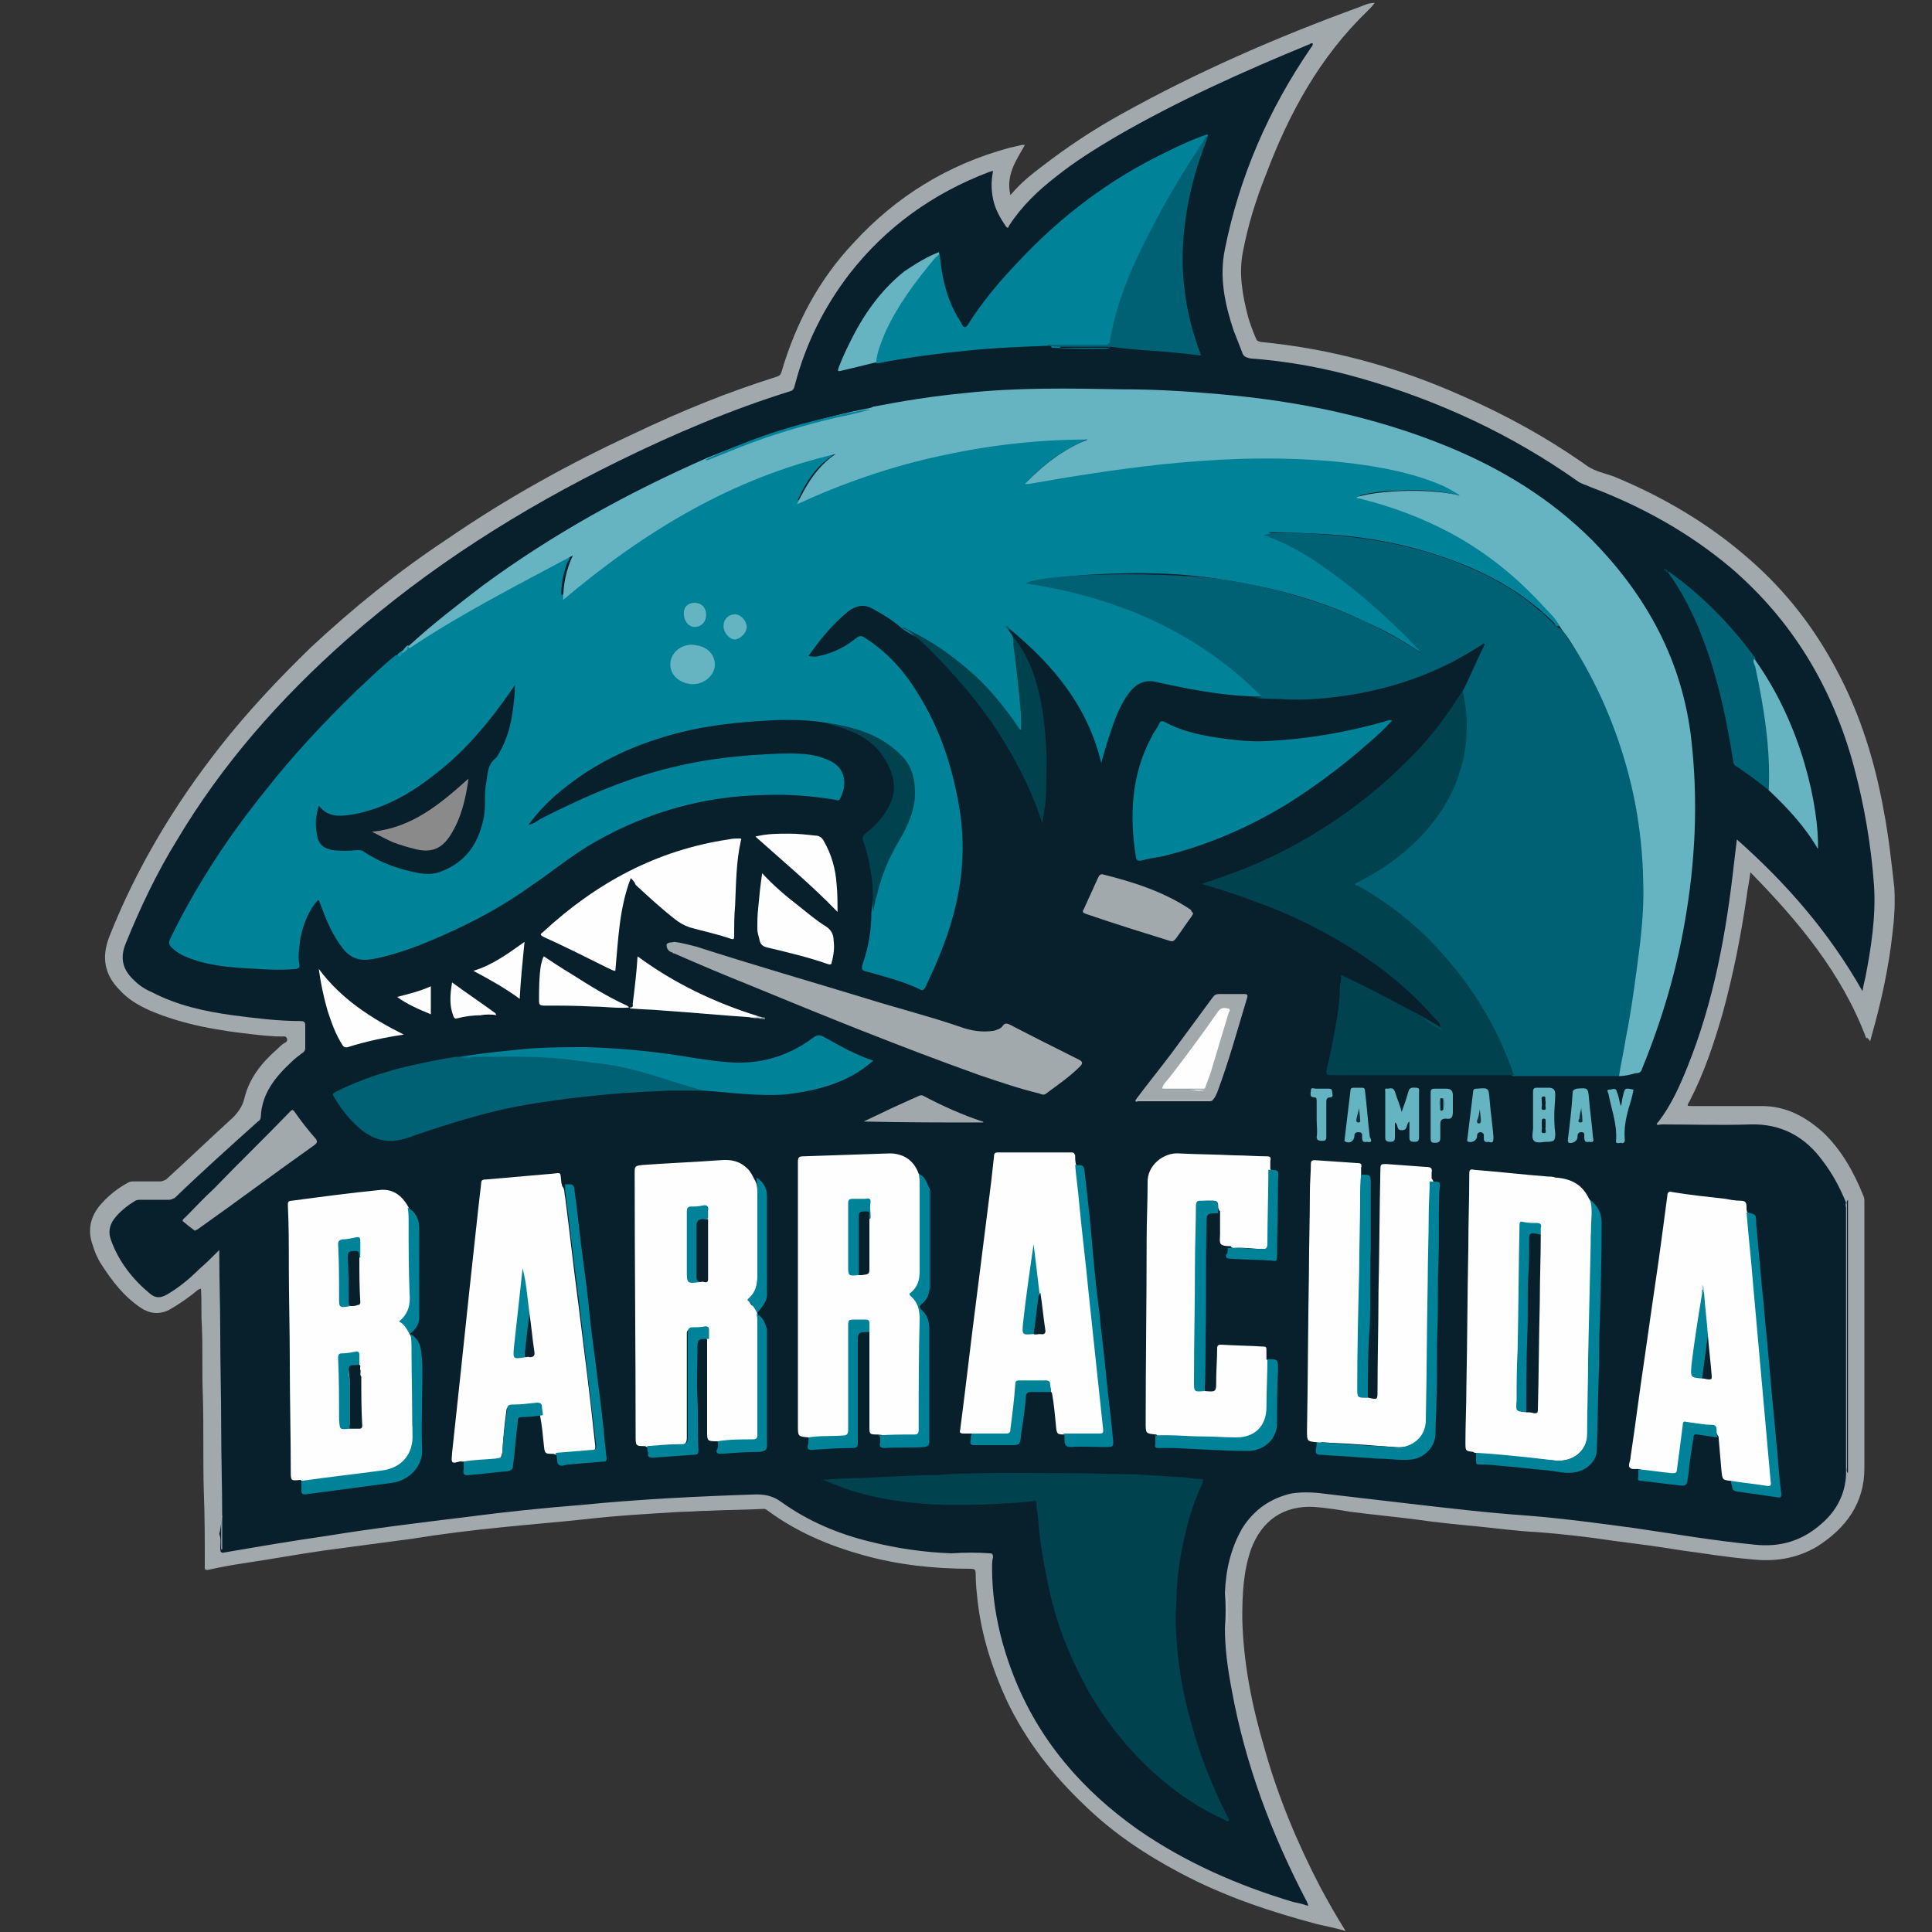 <?xml version="1.0" encoding="utf-8"?>
<!-- Generator: Adobe Illustrator 24.1.0, SVG Export Plug-In . SVG Version: 6.00 Build 0)  -->
<svg version="1.1" id="Layer_1" xmlns="http://www.w3.org/2000/svg" xmlns:xlink="http://www.w3.org/1999/xlink" x="0px" y="0px"
	 viewBox="0 0 200 200" style="enable-background:new 0 0 200 200;" xml:space="preserve">
<rect x="0" y="0" width="200" height="200" fill="#333333" stroke="none"/>
<g>
	<path style="fill:#A1A9AC;" d="M193.2,107.5c-2.5-6.7-7-12.1-12-17.2c-0.1,0.9-0.3,1.7-0.4,2.6c-0.6,4.1-1.4,8.1-2.5,12.1
		c-0.9,3.1-1.9,6.1-3.4,9c-0.3,0.5-0.3,0.5,0.3,0.5c2.4,0,4.8,0,7.2,0c2.5,0,4.5,1.1,6.3,2.7c1.9,1.8,3.2,4.1,4.2,6.6
		c0.1,0.2,0.1,0.4,0.1,0.6c0,9.2,0,18.4,0,27.6c0,3.6-1.9,6.2-4.9,8.1c-2.2,1.3-4.5,1.6-7,1.3c-2.4-0.2-4.7-0.6-7-0.9
		c-2.4-0.4-4.8-0.7-7.1-1c-2.6-0.4-5.3-0.7-7.9-0.9c-2.1-0.1-4.2-0.4-6.3-0.6c-2.1-0.2-4.1-0.4-6.2-0.7c-2.3-0.3-4.5-0.5-6.8-0.8
		c-1.2-0.2-2.4-0.4-3.7-0.5c-3.2-0.2-5.5,1.4-6.6,4.4c-0.8,2.3-0.9,4.7-0.9,7.1c0.1,4.6,1,9.1,2.3,13.5c1.4,5,3.4,9.8,5.8,14.4
		c0.8,1.5,1.6,2.9,2.6,4.5c-1-0.3-2-0.5-2.9-0.7c-4.9-1.3-9.7-2.9-14.2-5.3c-3.6-1.9-6.9-4.1-9.8-6.9c-3.4-3.2-6.2-6.8-8.2-11
		c-1.5-3.3-2.6-6.7-3-10.3c-0.1-0.9-0.2-1.8-0.2-2.8c0-0.4-0.1-0.5-0.5-0.5c-3.8,0-7.5-0.4-11.1-1.4c-3.6-1-6.9-2.4-9.9-4.6
		c-0.1-0.1-0.3-0.2-0.4-0.2c-2,0.1-3.9,0.1-5.9,0.2c-0.9,0-1.7,0.1-2.6,0.1c-3.4,0.2-6.9,0.4-10.3,0.8c-2.8,0.3-5.5,0.5-8.3,0.8
		c-3.1,0.3-6.3,0.7-9.4,1.2c-3,0.4-6,0.8-9,1.2c-2.8,0.4-5.5,0.9-8.2,1.3c-1.3,0.2-2.5,0.4-3.8,0.7c-0.5,0.1-0.4-0.2-0.4-0.5
		c0-2.5,0-5-0.1-7.6c-0.1-3.3,0-6.6-0.1-9.9c-0.1-2.4,0-4.8-0.1-7.2c-0.1-1.3,0-2.6-0.1-3.9c-0.4,0.1-0.6,0.4-0.9,0.6
		c-0.8,0.6-1.5,1.1-2.4,1.6c-1,0.5-2,0.4-2.9-0.2c-1.8-1.2-3-2.8-4.1-4.5c-0.4-0.6-0.7-1.3-0.9-2c-0.6-1.6-0.2-3.1,0.9-4.3
		c0.8-0.9,1.7-1.6,2.8-2.2c0.2-0.1,0.4-0.1,0.7-0.1c0.9,0,1.7,0,2.6,0c0.2,0,0.4-0.1,0.6-0.2c2.3-2.1,4.6-4.3,6.9-6.4
		c0.6-0.6,1-1.2,1.2-2c0.5-2.1,1.8-3.7,3.4-5.1c0.2-0.2,0.4-0.4,0.7-0.6c0.2-0.1,0.4-0.2,0.3-0.5c-0.1-0.3-0.4-0.2-0.5-0.2
		c-0.9,0-1.9-0.1-2.8-0.2c-3.7-0.4-7.4-1-10.9-2.5c-1.1-0.5-2.2-1.1-3.1-2.1c-1.6-1.6-1.9-3.4-1.1-5.5c2.8-7.1,6.7-13.6,11.4-19.6
		c2.9-3.7,6.1-7.1,9.5-10.4c4.4-4.1,9.1-7.9,14.1-11.2c6.1-4.2,12.6-7.8,19.3-10.9c4.8-2.3,9.7-4.3,14.8-5.9
		c0.3-0.1,0.4-0.2,0.5-0.5c1.5-5.1,3.9-9.6,7.5-13.4c4.4-4.8,9.8-8.1,16.1-9.8c0.4-0.1,0.9-0.2,1.3-0.3c0.1,0,0.1,0,0.3,0
		c-0.9,1.6-2,3.1-1.5,5.2c1-1.2,2.1-2.1,3.3-3c2.6-2,5.3-3.8,8.2-5.4c7.9-4.4,16.2-8,24.7-11.1c0.5-0.2,0.9-0.4,1.5-0.4
		c-0.2,0.3-0.4,0.5-0.7,0.8c-5,4.8-8.2,10.7-10.6,17.1c-1,2.5-1.8,5.1-2.3,7.7c-0.5,2.3-0.1,4.6,0.5,6.9c0.2,0.7,0.5,1.5,0.8,2.2
		c0.1,0.3,0.2,0.3,0.5,0.4c7.3,0.7,14.2,2.6,20.9,5.6c4.6,2,8.9,4.4,13,7.3c0.8,0.5,1.7,0.7,2.6,1c5.1,2.1,9.9,4.9,14.1,8.6
		c3.8,3.3,6.8,7.2,9.1,11.6c2.4,4.5,3.9,9.4,4.8,14.4c0.5,2.6,0.8,5.3,1.1,8c0.1,1.6,0,3.2-0.2,4.8c-0.4,3.6-1.2,7.2-2.2,10.7
		c0,0.1-0.1,0.3-0.1,0.4C193.3,107.4,193.3,107.4,193.2,107.5z"/>
	<path style="fill:#081F2C;" d="M23,156.9c0-3-0.1-5.9-0.1-8.9c0-3.4-0.1-6.7-0.1-10.1c0-2.7-0.1-5.3-0.1-8c0-0.1,0-0.3,0-0.5
		c-0.7,0.7-1.4,1.4-2.1,2c-1,1-2.1,1.9-3.3,2.6c-0.7,0.4-1.2,0.4-1.8-0.1c-1.8-1.5-3.2-3.3-4-5.5c-0.3-0.8-0.2-1.5,0.3-2.2
		c0.6-0.8,1.4-1.4,2.2-1.9c0.2-0.1,0.4-0.1,0.6-0.1c1,0,2,0,2.9,0c0.2,0,0.4-0.1,0.6-0.2c2.8-2.7,5.7-5.3,8.6-7.9
		c0.2-0.1,0.3-0.3,0.3-0.5c0.1-2.4,1.5-4.1,3.1-5.6c0.4-0.4,0.8-0.7,1.2-1c0.2-0.1,0.3-0.3,0.3-0.5c0-0.8,0-1.5,0-2.3
		c0-0.4-0.1-0.5-0.5-0.5c-2.3,0-4.7-0.3-7-0.6c-2.9-0.4-5.7-1-8.4-2.4c-0.7-0.3-1.3-0.7-1.8-1.2c-1.2-1.1-1.5-2.3-0.9-3.8
		c1.5-3.7,3.2-7.3,5.3-10.7c4.7-7.9,10.7-14.7,17.6-20.8c8.5-7.5,18-13.5,28.2-18.5c5.7-2.8,11.6-5.3,17.7-7.2
		c0.4-0.1,0.4-0.4,0.5-0.7c1.1-4.2,3-8,5.6-11.4c3.8-4.9,8.7-8.4,14.5-10.6c0.1,0,0.2-0.1,0.4-0.1c-0.2,1-0.2,1.9,0,2.9
		c0.2,1,0.7,1.9,1.3,2.8c0.3,0.4,0.3,0,0.4-0.1c1.3-2,3-3.6,4.8-5c2-1.6,4.1-2.9,6.3-4.2c6.4-3.7,13.1-6.7,19.9-9.5
		c0.1,0,0.2-0.2,0.4-0.1c0,0.3-0.2,0.4-0.3,0.6c-4.3,6.3-7.3,13.2-8.8,20.7c-0.6,2.9,0,5.7,0.9,8.4c0.3,0.8,0.6,1.5,0.9,2.3
		c0.1,0.4,0.4,0.5,0.8,0.6c4,0.3,7.8,1,11.6,2.1c8,2.3,15.5,5.8,22.3,10.6c0.4,0.3,0.9,0.4,1.3,0.6c5.3,2,10.2,4.7,14.6,8.4
		c6.4,5.5,10.5,12.4,12.7,20.5c1.1,4.1,1.8,8.2,2.1,12.4c0.2,3.2-0.3,6.4-0.9,9.5c-0.1,0.4-0.2,0.8-0.3,1.4c-3.4-6-7.8-11.1-13-15.7
		c-0.1,0.9-0.2,1.7-0.3,2.5c-0.8,7.2-2.1,14.3-4.8,21c-0.8,2-1.7,4-3,5.7c-0.1,0.1-0.2,0.2-0.2,0.3c0.2,0.1,0.3,0,0.5,0
		c3.1,0,6.1,0.1,9.2,0c3.2-0.1,5.7,1.3,7.5,3.8c1,1.3,1.8,2.8,2.4,4.3c-0.1,0.2,0,0.4,0,0.5c0,9.1,0,18.1,0,27.2c0,0.2,0,0.4,0,0.5
		c-0.1,2-1,3.7-2.5,5c-2,1.8-4.3,2.5-7,2.2c-4.1-0.4-8.2-1.1-12.3-1.7c-3.7-0.5-7.4-1-11.1-1.3c-4.3-0.3-8.5-0.8-12.8-1.3
		c-2.6-0.3-5.1-0.6-7.7-0.9c-1.4-0.2-2.7-0.3-4-0.1c-2.2,0.5-3.9,1.7-5.1,3.6c-1.2,2.1-1.7,4.3-1.8,6.7c0.1,1.2,0.1,2.4,0,3.6
		c0,2.2,0.3,4.3,0.7,6.4c1.4,7.7,4.1,14.9,7.7,21.8c0.1,0.1,0.1,0.3,0.2,0.4c0,0,0,0.1,0,0.2c-0.5-0.2-1-0.3-1.5-0.4
		c-5.7-1.7-11.2-4.1-16.1-7.5c-5.8-4.1-10.3-9.3-12.9-16c-1.4-3.6-2.2-7.3-2.2-11.1c0-0.4,0-0.7,0.1-1.1c0-0.3-0.1-0.4-0.3-0.4
		c-1.3-0.1-2.7-0.1-4,0c-2.8-0.1-5.6-0.5-8.4-1.2c-3.3-0.8-6.4-2.1-9.2-4.1c-0.8-0.6-1.6-0.8-2.6-0.8c-6.1,0.2-12.2,0.5-18.2,1.1
		c-3.8,0.3-7.7,0.7-11.5,1.2c-4.9,0.6-9.9,1.2-14.8,2c-3.5,0.5-7,1.1-10.5,1.7c-0.4,0.1-0.5,0-0.5-0.4c0-0.5,0.1-1-0.1-1.5
		C22.9,158,22.9,157.4,23,156.9z"/>
	<path style="fill:#001422;" d="M191.3,152.5c-0.2-0.2-0.1-0.4-0.1-0.6c0-9,0-18.1,0-27.1c0-0.2-0.1-0.4,0.1-0.6c0,0.2,0,0.3,0,0.5
		c0,9.1,0,18.2,0,27.3C191.3,152.2,191.3,152.3,191.3,152.5z"/>
	<path style="fill:#001522;" d="M98.7,160.7c0.2-0.2,0.5-0.1,0.7-0.1c0.9,0,1.9,0,2.8,0c0.2,0,0.4-0.1,0.5,0.1
		C101.4,160.7,100.1,160.7,98.7,160.7z"/>
	<path style="fill:#AEB5B7;" d="M127,168.4c-0.1-1.2-0.1-2.4,0-3.6c0.2,0.7,0.1,1.4,0.1,2.1C127.1,167.4,127.2,167.9,127,168.4z"/>
	<path style="fill:#AEB5B7;" d="M23,156.9c0,0.6,0,1.1,0,1.7c0,0.6,0,1.2,0,1.8c0,0-0.1,0-0.1,0c0-1.1,0-2.2,0-3.3
		C22.9,157,22.9,156.9,23,156.9z"/>
	<path style="fill:#008299;" d="M85.4,74.8c-2.5-0.4-5-0.3-7.6-0.1c-2.5,0.2-4.9,0.5-7.3,1.1c-4.4,1.1-8.5,2.9-12.1,5.8
		c-1.4,1.1-2.6,2.3-3.7,3.8c0.5-0.1,0.9-0.4,1.2-0.6c4.7-2.4,9.5-4.5,14.7-5.6c2.2-0.5,4.5-0.8,6.8-1c1.5-0.1,2.9-0.2,4.4-0.2
		c1.4,0,2.7,0.1,4,0.7c1.8,0.8,1.9,2.5,1.2,3.9c-0.1,0.3-0.3,0.3-0.5,0.2c-2.4-0.4-4.8-0.6-7.3-0.5c-6.2,0.1-12,1.7-17.5,4.8
		c-2.5,1.4-4.6,3.2-7,4.8c-3.5,2.5-7.4,4.4-11.4,6c-1.6,0.6-3.2,1.1-4.8,1.4c-1.3,0.2-2.2-0.1-3-1.1c-1.1-1.4-1.7-2.9-2.3-4.5
		c-0.1-0.2-0.1-0.3-0.2-0.5c0,0,0,0-0.1,0c-1,1.1-1.5,2.5-1.8,3.9C31,98,30.8,99,31,99.9c0,0.2,0,0.3-0.3,0.4
		c-1.9,0.2-3.8,0-5.8-0.1c-1.5-0.1-3-0.3-4.4-0.7c-0.9-0.3-1.8-0.6-2.5-1.2c-0.6-0.5-0.6-0.7-0.3-1.3c2.7-5.5,6-10.5,9.8-15.2
		c2.9-3.7,6.1-7.1,9.5-10.4c1.3-1.2,2.6-2.5,4-3.6c0.3,0.2,0.3-0.2,0.5-0.3c0.2-0.2,0.4-0.3,0.6-0.5c3.1-2.2,6.5-4,9.8-5.9
		c2-1.1,4.1-2.2,6.2-3.3c0.2-0.1,0.5-0.4,0.8-0.2c0.2,0.2-0.1,0.5-0.2,0.7c-0.4,1.1-0.6,2.2-0.6,3.3c0.3-0.1,0.5-0.3,0.7-0.5
		c4.2-3.6,8.8-6.7,13.7-9.3c3.8-2,7.8-3.7,12-4.7c0.4-0.1,0.8-0.2,1.3-0.3c0.2,0,0.4-0.1,0.4,0.1c0.1,0.2-0.1,0.3-0.2,0.4
		c-1.5,1-2.5,2.5-3.3,4.2c0,0.1-0.1,0.1-0.1,0.2c0,0,0,0,0,0.1c1.1-0.5,2.1-0.9,3.2-1.4c5.5-2.2,11.2-3.7,17.1-4.6
		c2.2-0.3,4.5-0.6,6.8-0.6c0.7,0,1.4-0.1,2.1-0.1c0.2,0,0.3,0,0.5,0c0.1,0,0.2,0.1,0.2,0.2c0,0.1-0.1,0.2-0.1,0.2
		c-0.1,0.1-0.2,0.1-0.3,0.2c-2.2,1-4,2.3-5.7,4.1c1.3-0.2,2.6-0.5,3.9-0.7c3.5-0.6,7-1.1,10.5-1.4c2.2-0.2,4.4-0.3,6.6-0.5
		c2.1-0.1,4.2-0.1,6.3-0.1c4.6,0.2,9.3,0.6,13.7,2.1c1.1,0.4,2.2,0.8,3.2,1.4c0.1,0,0.2,0.1,0.2,0.1c0.1,0.1,0.4,0.2,0.3,0.4
		c-0.1,0.2-0.3,0.1-0.5,0.1c-2-0.5-4-0.5-6.1-0.4c-1.3,0-2.6,0.2-3.8,0.5c4.4,1.1,8.5,2.8,12.3,5.3c3.1,2.1,5.9,4.6,8.2,7.6
		c0.1,0.2,0.3,0.3,0.2,0.6c-0.3,0.1-0.4-0.1-0.5-0.3c-4-4-8.9-6.2-14.3-7.7c-3-0.8-6.1-1.3-9.3-1.5c-2-0.1-4-0.2-6-0.2
		c1.5,0.5,2.9,1.2,4.2,2.1c2.8,1.7,5.3,3.8,7.7,6c1.2,1.1,2.4,2.3,3.6,3.5c0.1,0.1,0.1,0.1,0.2,0.2c0.1,0.1,0.4,0.3,0.2,0.5
		c-0.1,0.2-0.4,0-0.5-0.1c-1.7-1.1-3.4-2.1-5.3-2.9c-3.7-1.8-7.5-3-11.5-3.8c-2.5-0.5-5-0.9-7.5-1.1c-2.6-0.2-5.1-0.2-7.7-0.1
		c-2.6,0.1-5.1,0.3-7.6,0.8c-0.1,0-0.3,0-0.3,0c2.9,0.4,5.8,1.1,8.6,2.1c5,1.7,9.5,4.3,13.5,7.7c0.6,0.5,1,1,1.5,1.5
		c0.1,0.1,0.3,0.3,0.2,0.5c-0.1,0.2-0.3,0.1-0.4,0.1c-0.1,0-0.3,0-0.4,0c-3-0.1-5.9-0.6-8.7-1.2c-0.5-0.1-1-0.2-1.4-0.3
		c-1.2-0.3-2.1,0.2-2.8,1.1c-1.2,1.6-1.7,3.4-2.3,5.2c-0.2,0.7-0.4,1.3-0.6,2.1c-1.4-5.9-5-10.2-9.5-13.9c-0.1-0.1-0.2,0-0.1,0.1
		c0.1,0.2,0.3,0.4,0.4,0.6c0.3,0.9,0.3,1.9,0.5,2.9c0.2,1.7,0.4,3.4,0.5,5.1c0,0.5,0,0.9,0,1.4c0,0.1,0,0.3-0.2,0.4
		c-0.2,0-0.2-0.1-0.3-0.2c-0.6-0.9-1.3-1.8-2-2.6c-2.3-2.8-5.1-5-8.3-6.8c-0.6-0.3-1.2-0.6-1.7-1c-0.9-0.8-1.9-1.4-3-2
		c-0.9-0.5-1.7-0.3-2.5,0.3c-1.6,1.3-2.9,2.9-4.1,4.6c0.4,0.1,0.8,0.1,1.1,0c1.5-0.3,2.8-1,3.9-1.9c0.3-0.2,0.5-0.2,0.8,0
		c2.2,1.4,4,3.3,5.4,5.6c2.5,3.9,3.8,8.1,4.5,12.6c0.7,4.9-0.1,9.5-1.9,14.1c-0.5,1.3-1.1,2.6-1.7,3.9c-0.2,0.3-0.3,0.4-0.6,0.2
		c-1.7-0.8-3.6-1.3-5.4-1.8c-0.5-0.1-0.7-0.2-0.5-0.8c0.6-1.7,0.9-3.5,0.9-5.3c0.3-2.8,1.3-5.2,2.7-7.6c0.8-1.3,1.4-2.6,1.5-4.1
		c0.2-2.1-0.5-3.8-2.1-5.1c-1.3-1.1-2.9-1.7-4.5-2.1C87.2,75.2,86.3,75,85.4,74.8z"/>
	<path style="fill:#006174;" d="M129.7,72.2c0.3,0,0.5,0,0.8,0c0-0.1,0-0.1,0-0.2c-6.7-6.7-15-10.2-24.3-11.6
		c1.6-1.1,15.1-1.3,21.1-0.3c6,1,13.2,3.1,19.8,7.5c-0.4-0.7-4.4-4.6-7.5-7c-2.7-2.1-5.5-4.1-8.8-5.2c0.4-0.1,0.7-0.2,1-0.2
		c1.6-0.1,3.2,0,4.8,0.1c4.8,0.3,9.4,1.1,13.9,2.8c3.1,1.2,6.1,2.7,8.6,4.9c0.8,0.6,1.4,1.3,2.2,2c0.3,0,0.4,0.3,0.6,0.5
		c1.6,2.2,3,4.6,4.1,7.1c1.9,4.1,3,8.5,3.7,12.9c0.4,2.7,0.6,5.4,0.5,8.1c-0.2,3.8-0.7,7.5-1.3,11.3c-0.3,1.9-0.7,3.9-1.1,5.8
		c0,0.2-0.1,0.5-0.2,0.7c-3.7,0-7.3,0-11,0c-0.3-0.2-0.3-0.6-0.5-0.9c-1-2.7-2.3-5.3-3.9-7.7c-3-4.5-6.9-8.1-11.6-10.9
		c-0.2-0.1-0.5-0.2-0.5-0.5c0-0.2,0.3-0.3,0.5-0.4c2.3-1.1,4.4-2.6,6.2-4.5c2.3-2.4,4-5.2,4.6-8.5c0.4-1.9,0.4-3.9,0-5.8
		c0-0.2-0.1-0.4,0-0.6c0.8-1.6,1.5-3.3,2.3-4.9c0,0-0.1-0.1-0.1-0.1c-1,0.7-2.1,1.3-3.2,1.9c-3.5,1.8-7.1,2.9-11,3.5
		c-2.1,0.3-4.2,0.5-6.3,0.4C132,72.3,130.9,72.4,129.7,72.2z"/>
	<path style="fill:#66B4C1;" d="M167.6,111.4c0.2-1.3,0.5-2.6,0.7-3.9c0.6-3,1-6.1,1.4-9.2c0.3-2.4,0.5-4.8,0.4-7.3
		c-0.1-4.4-0.8-8.7-2.1-12.9c-1.3-4.2-3.1-8.1-5.5-11.8c-0.3-0.5-0.7-0.9-1-1.4c-0.4-0.8-1-1.4-1.6-2c-2.8-3.1-6-5.7-9.7-7.7
		c-3-1.6-6.2-2.8-9.5-3.6c-0.1,0-0.2,0-0.3-0.1c1.4-0.6,7.1-1.1,10.7-0.2c-0.5-0.4-1.1-0.7-1.7-1c-3-1.3-6.1-1.9-9.2-2.3
		c-3.9-0.5-7.8-0.6-11.8-0.5c-2.8,0.1-5.6,0.3-8.4,0.6c-4.5,0.5-9,1.2-13.5,2c-0.1,0-0.2,0-0.4,0c1.9-2,4-3.6,6.5-4.6
		c-5.2,0-10.3,0.6-15.3,1.7c-5.1,1.1-10,2.8-14.8,5c1-2.1,2.1-3.9,4-5.2c-10.7,2.5-19.8,8-28.2,15.1c0-1.6,0.3-3.1,1-4.6
		c-5.8,3.1-11.5,6-16.9,9.6c-0.2-0.1-0.2-0.1,0.1-0.4c2.4-2.2,4.9-4.1,7.5-6.1c7.2-5.3,15-9.6,23.2-13.2c2-0.8,4-1.6,6.1-2.3
		c3.4-1.1,6.9-2.1,10.4-2.8c0.2,0,0.5-0.1,0.7-0.2c3.1-0.6,6.2-1.1,9.4-1.4c5.4-0.6,10.9-0.5,16.3-0.4c3.4,0,6.8,0.2,10.1,0.5
		c8.1,0.7,16,2.3,23.6,5.4c5.6,2.3,10.7,5.4,15,9.7c5.7,5.8,9.4,12.6,10.3,20.8c0.7,6.3,0.4,12.6-0.7,18.8
		c-0.9,5.2-2.4,10.2-4.4,15.1c-0.1,0.4-0.3,0.5-0.7,0.5C168.6,111.3,168.1,111.4,167.6,111.4z"/>
	<path style="fill:#00424D;" d="M85,153.2c1.4-0.1,2.8-0.2,4.2-0.2c2.1-0.1,4.2-0.2,6.3-0.3c0.9,0,1.8,0,2.7-0.1
		c4.4-0.2,8.8-0.1,13.2-0.1c1.6,0,3.2,0.1,4.9,0.1c1.9,0,3.8,0.2,5.7,0.3c0.8,0,1.5,0.2,2.3,0.2c0.4,0,0.2,0.2,0.2,0.4
		c-0.8,1.7-1.4,3.5-1.8,5.3c-0.5,2-0.8,4.1-0.9,6.1c0,1-0.1,1.9-0.1,2.9c0.1,3.6,0.6,7.1,1.6,10.5c0.9,3.4,2.2,6.7,3.8,9.8
		c0.1,0.1,0.2,0.3,0.1,0.4c-0.1,0.1-0.3,0-0.4-0.1c-2.5-1.1-4.7-2.6-6.7-4.3c-2.9-2.5-5.3-5.4-7.3-8.8c-1.9-3.4-3.4-7-4.2-10.8
		c-0.5-2.3-0.9-4.5-1.1-6.8c0-0.7-0.2-1.3-0.2-2c0-0.3-0.1-0.4-0.4-0.3c-1.3,0.2-2.7,0.2-4,0.3c-1.6,0.1-3.2,0.1-4.7,0.1
		c-3.6-0.1-7.2-0.5-10.7-1.7c-0.8-0.3-1.5-0.6-2.3-0.9C85,153.3,85,153.2,85,153.2z"/>
	<path style="fill:#00424D;" d="M151.4,71.5c0.4,1.6,0.5,3.2,0.4,4.8c-0.1,1.7-0.5,3.2-1.1,4.8c-0.7,1.7-1.7,3.3-2.9,4.7
		c-2,2.3-4.4,4.1-7.2,5.5c-0.1,0.1-0.3,0.1-0.3,0.2c0,0.2,0.2,0.2,0.3,0.2c3.2,1.8,6.1,4.1,8.6,6.9c2.8,3.1,5,6.5,6.6,10.3
		c0.3,0.8,0.7,1.6,0.9,2.4c-6.3,0-12.7,0-19,0c-0.3,0-0.4-0.1-0.4-0.4c0.4-1.6,0.7-3.3,1-4.9c0.2-1.2,0.4-2.4,0.4-3.7
		c0-0.5,0.2-0.9,0.1-1.3c0.2-0.1,0.3,0,0.4,0.1c2.8,1.3,5.5,2.8,8.2,4.2c0.1,0,0.1,0.1,0.2,0.1c0.5,0.4,1,0.6,1.5,0.9
		c0.1,0.1,0-0.1,0-0.1c-0.1-0.4-0.4-0.6-0.6-0.8c-2.5-2.9-5.5-5.3-8.7-7.3c-3.1-1.9-6.3-3.5-9.7-4.7c-1.8-0.7-3.7-1.3-5.7-1.9
		c0.9-0.3,1.8-0.6,2.6-0.9c5.1-1.8,9.7-4.4,14-7.7c2.2-1.7,4.2-3.6,6.1-5.6C148.7,75.5,150.1,73.6,151.4,71.5z"/>
	<path style="fill:#FEFEFE;" d="M42.4,138.1C42.4,138.1,42.4,138.1,42.4,138.1c0.3,0.4,0.3,0.8,0.3,1.2c0,2.6,0,5.3,0,7.9
		c0,0.3,0,0.7,0.1,1c0.2,1.8-0.8,3.5-2.6,4c-0.9,0.3-1.9,0.3-2.8,0.4c-1.8,0.3-3.7,0.5-5.6,0.7c-0.2,0-0.5,0.1-0.7-0.1
		c-1,0.1-1,0.1-1-0.9c0-3.7-0.1-7.5-0.1-11.2c0-3.4-0.1-6.7-0.1-10.1c0-2.1,0-4.2-0.1-6.2c0-0.3,0-0.5,0.4-0.5c3-0.4,6-0.8,9-1.1
		c1.4-0.2,2.4,0.5,3.1,1.8c0.2,0.3,0.3,0.7,0.3,1.1c0,2.4,0,4.7,0,7.1c0,0.4,0,0.8,0.1,1.2c0.1,0.7-0.1,1.4-0.6,2
		c-0.3,0.3-0.3,0.5,0,0.8C42.3,137.4,42.5,137.7,42.4,138.1z"/>
	<path style="fill:#FEFEFE;" d="M78.4,136L78.4,136c0.2,0.3,0.3,0.7,0.3,1.1c0,3.7,0,7.4,0,11.1c0,0.8-0.2,1-1,1
		c-0.9,0-1.8,0.2-2.8,0.1c-0.2,0-0.4,0.1-0.6-0.1c-1.1,0-1.1,0-1.1-1.1c0-3.1,0-6.3,0-9.4c-0.1-0.2-0.2-0.4-0.2-0.6
		c0-0.1,0-0.3-0.1-0.4c-0.4-0.4-0.8-0.1-1.3-0.1c-0.3,0-0.5,0.1-0.5,0.4c0,0.2,0,0.4,0,0.5c0,3.2,0,6.4,0,9.7c0,0.2,0,0.4,0,0.7
		c0,0.4-0.2,0.7-0.6,0.7c-1.1,0.1-2.2,0.1-3.4,0.2c-0.1,0-0.2,0-0.3-0.1c-1,0-1,0-1-1.1c0-9-0.1-18.1-0.1-27.1c0-0.8,0-0.8,0.8-0.9
		c2.7-0.2,5.4-0.3,8.1-0.5c1.1-0.1,2,0.1,2.8,0.9c0.3,0.3,0.5,0.7,0.7,1.1c0.2,0.3,0.3,0.7,0.3,1c0,3.1,0,6.2,0,9.3
		c0,0.7-0.2,1.3-0.6,1.8c-0.3,0.3-0.3,0.6,0,0.9C78.2,135.3,78.4,135.6,78.4,136z"/>
	<path style="fill:#FEFEFE;" d="M83.7,148.8c-1.1-0.1-1.1-0.1-1.1-1.2c0-9.1,0-18.2,0-27.3c0-0.5,0.1-0.6,0.6-0.6
		c3-0.1,5.9-0.2,8.9-0.3c1.4,0,2.5,0.7,3,2.1c0.2,0.2,0.2,0.5,0.2,0.7c0,3.2,0,6.4,0,9.6c0,0.6-0.2,1.2-0.6,1.7
		c-0.3,0.3-0.3,0.5,0,0.9c0.4,0.6,0.7,1.3,0.7,2c0,2.6,0.1,5.3,0,7.9c0,1.2-0.1,2.4-0.1,3.5c0,0.6-0.1,0.8-0.8,0.8
		c-1.2,0-2.4,0.1-3.6-0.1c-0.9,0-0.9,0-0.9-0.9c0-3,0-6.1,0-9.1c0-0.2,0-0.4,0-0.6c-0.1-0.2-0.2-0.4-0.2-0.6c0-0.4-0.2-0.5-0.6-0.5
		c-1.2,0.1-1.2,0.1-1.2,1.3c0,3.1,0,6.2,0,9.2c0,0.2,0,0.4,0,0.7c0,0.4-0.2,0.7-0.6,0.7c-0.9,0.1-1.8,0.1-2.7,0.1
		C84.4,148.9,84,149,83.7,148.8z"/>
	<path style="fill:#FEFEFE;" d="M152.8,150.4c-0.1,0-0.2,0-0.3-0.1c-0.8-0.1-0.8-0.1-0.8-1c0-1.9,0.1-3.8,0.1-5.8
		c0.1-4.8,0.1-9.5,0.2-14.3c0-2.6,0.1-5.1,0.1-7.7c0-0.4,0.1-0.5,0.5-0.4c2.6,0.2,5.1,0.5,7.7,0.7c0.2,0,0.5,0,0.7,0.1
		c1.6,0.1,2.8,0.7,3.5,2.2c0.6,0.8,0.4,1.7,0.3,2.6c0,0.4-0.1,0.9-0.1,1.3c0.1,3.2-0.1,6.5-0.1,9.7c0,1.9,0,3.7-0.1,5.6
		c-0.1,1.7-0.1,3.3-0.1,4.9c0,1.9-1.5,3.2-3.4,3c-2.6-0.2-5.2-0.5-7.8-0.7C153.1,150.6,153,150.6,152.8,150.4z"/>
	<path style="fill:#FEFEFE;" d="M136.3,149.3c-1-0.1-1-0.1-1-1.2c0.1-5.4,0.1-10.9,0.2-16.3c0-2.8,0.1-5.6,0.1-8.5
		c0-0.9,0.1-1.9,0.1-2.8c0-0.3,0.1-0.4,0.4-0.4c1.5,0.1,2.9,0.2,4.4,0.3c0.4,0,0.5,0.1,0.4,0.5c0,0.2,0,0.5,0,0.8
		c0.3,0.4,0.2,0.8,0.2,1.2c-0.2,1.9,0,3.8-0.1,5.8c-0.1,3.3-0.1,6.6-0.1,9.9c0,1.7-0.1,3.4-0.1,5c0,0.8,0,0.8,0.7,1
		c0.1,0,0.1,0.1,0.2,0.1c0.9,0.2,0.9,0.2,0.9-0.7c0-3.4,0.1-6.8,0.1-10.2c0.1-4.3,0.1-8.5,0.2-12.8c0-0.5,0.1-0.5,0.6-0.5
		c1.4,0.1,2.7,0.2,4.1,0.3c0.5,0,0.7,0.1,0.6,0.6c0,0.2,0,0.4,0,0.6c0.2,0.2,0.2,0.4,0.2,0.7c-0.1,2.9,0,5.9-0.1,8.8
		c0,1.4-0.1,2.8-0.1,4.2c0,3.3-0.2,6.6-0.1,9.9c0,0.6-0.1,1.2-0.1,1.8c-0.1,0.8-0.6,1.4-1.2,1.8c-0.7,0.5-1.5,0.7-2.4,0.6
		c-1.4-0.1-2.7-0.2-4.1-0.3c-1.1-0.1-2.3-0.1-3.4-0.2C136.5,149.4,136.4,149.4,136.3,149.3z"/>
	<path style="fill:#FEFEFE;" d="M100.6,148.4c-0.3,0-0.5,0-0.8,0c-0.4,0-0.5-0.1-0.4-0.4c0.6-4.6,1.1-9.1,1.7-13.7
		c0.5-4,1-7.9,1.5-11.9c0.1-0.9,0.2-1.8,0.3-2.7c0-0.3,0.1-0.4,0.4-0.4c2.5,0,5,0,7.6,0c0.3,0,0.3,0.1,0.4,0.3c0,0.3,0,0.7,0.1,1
		c0.3,0.7,0.3,1.5,0.4,2.2c0.5,4.3,0.9,8.5,1.4,12.8c0.4,4,0.9,8.1,1.3,12.1c0.1,0.8,0,0.9-0.8,0.9c-0.9,0-1.8,0-2.7,0
		c-0.3,0-0.5,0-0.7-0.1c-0.9,0-0.9,0-1-1c-0.1-1.1-0.2-2.2-0.4-3.3c-0.1-0.1-0.1-0.1-0.1-0.2c-0.1-0.9-0.3-0.8-1-0.8
		c-0.5,0-1,0-1.5,0c-0.7,0-0.7,0.1-0.8,0.7c-0.1,1.3-0.3,2.5-0.5,3.8c-0.1,0.8-0.2,0.9-1,0.9c-0.8,0-1.7,0-2.5,0
		C101,148.5,100.8,148.6,100.6,148.4z"/>
	<path style="fill:#FEFEFE;" d="M48,151.3c-0.1,0-0.1,0-0.2,0c-0.3-0.1-0.8,0.3-1,0c-0.1-0.2,0-0.6,0-0.9c0.3-2.8,0.6-5.6,0.9-8.4
		c0.3-2.8,0.6-5.7,0.9-8.5c0.3-2.8,0.6-5.5,0.9-8.3c0.1-0.9,0.2-1.8,0.3-2.6c0-0.4,0.1-0.5,0.5-0.5c2.3-0.2,4.6-0.4,6.9-0.6
		c0.9-0.1,0.8-0.2,0.9,0.8c0,0.2,0.1,0.4,0.1,0.5c0.3,0.3,0.2,0.8,0.3,1.1c0.5,3.8,0.9,7.6,1.4,11.3c0.6,4.8,1.2,9.5,1.7,14.3
		c0.1,0.6-0.1,0.9-0.6,0.9c-1,0.1-2.1,0.2-3.1,0.2c-0.2,0-0.4,0-0.6-0.1c-0.9,0-0.9,0-1-0.9c-0.1-1-0.2-2.1-0.4-3.1
		c-0.2-0.2-0.2-0.5-0.2-0.7c0-0.3-0.2-0.4-0.5-0.4c-0.8,0-1.6,0.1-2.4,0.2c-0.3,0-0.4,0.3-0.4,0.6c-0.2,1.4-0.3,2.7-0.4,4.1
		c-0.1,0.6-0.2,0.8-0.8,0.9c-1,0.1-2,0.2-3.1,0.3C48.2,151.4,48.1,151.4,48,151.3z"/>
	<path style="fill:#FEFEFE;" d="M179.2,153.3c-0.9-0.1-0.9-0.1-1-1.1c-0.1-1.2-0.2-2.3-0.3-3.5c-0.1-0.1-0.1-0.2-0.2-0.3
		c-0.2-0.7-0.2-0.7-0.9-0.8c-0.6-0.1-1.2-0.1-1.7-0.2c-0.4-0.1-0.6,0.1-0.6,0.5c-0.2,1.3-0.3,2.5-0.5,3.8c-0.1,0.9-0.3,1-1.2,0.9
		c-0.8-0.1-1.6-0.2-2.4-0.3c-0.2,0-0.4,0-0.6-0.2c-0.4-0.1-0.9,0.1-1.1-0.2c-0.2-0.2,0.1-0.7,0.1-1.1c0.5-3.3,0.9-6.6,1.4-9.9
		c0.5-3.5,1-7,1.5-10.4c0.3-2.2,0.6-4.4,0.9-6.7c0-0.4,0.2-0.5,0.5-0.4c1.8,0.3,3.7,0.5,5.5,0.7c0.5,0.1,1.1,0.2,1.6,0.2
		c0.5,0,0.6,0.2,0.6,0.7c0,0.2,0,0.4,0.1,0.5c0.4,0.6,0.3,1.2,0.3,1.9c0.3,3,0.6,6.1,0.9,9.1c0.3,3,0.5,6,0.8,8.9
		c0.2,2.5,0.5,5.1,0.7,7.6c0.1,0.8-0.1,1-0.9,0.9c-0.9-0.1-1.8-0.2-2.7-0.4C179.6,153.5,179.3,153.5,179.2,153.3z"/>
	<path style="fill:#008299;" d="M108.4,35.8c-2.8,0.1-5.5,0.2-8.3,0.5C97,36.6,94,37,90.9,37.6c-0.1,0-0.1,0-0.2,0
		c-0.2-0.2-0.1-0.5-0.1-0.7c0.3-1.5,1-2.9,1.7-4.2c1.3-2.4,3-4.5,4.8-6.5c0.2,0.1,0.2,0.1,0.2,0.3c0.2,2.1,0.6,4,1.6,5.9
		c0.2,0.4,0.5,0.8,0.7,1.2c0.2,0.4,0.4,0.3,0.6,0c1.5-2.4,3.3-4.5,5.2-6.5c4.4-4.7,9.4-8.5,15.2-11.3c1.4-0.7,2.9-1.4,4.4-1.9
		c0.1,0.2-0.1,0.3-0.1,0.4c-1.1,2-2.4,3.9-3.5,5.9c-2.2,3.8-4.2,7.6-5.6,11.8c-0.3,1.1-0.6,2.2-0.8,3.4c-0.1,0.7-0.1,0.7-0.8,0.7
		c-1.8,0-3.5,0-5.3-0.1C108.8,35.8,108.6,35.7,108.4,35.8z"/>
	<path style="fill:#FEFEFE;" d="M124.7,144c1.2,0.1,1.2,0.1,1.2-1.1c0-1.1,0.1-2.2,0.1-3.3c0-0.3,0.1-0.4,0.4-0.4
		c1.5,0.1,3,0.1,4.4,0.2c0.3,0,0.3,0.1,0.3,0.4c0,0.3,0,0.6,0,0.9c0.2,0.2,0.2,0.5,0.2,0.7c0.1,1.7-0.1,3.3-0.1,4.9
		c-0.1,1.4-1.4,2.5-2.9,2.6c-0.8,0-1.5,0.1-2.3-0.1c-0.1,0-0.3,0-0.4,0c-1.7,0.1-3.5-0.2-5.2-0.1c-0.3,0-0.5,0-0.7-0.2
		c-1.1-0.1-1.1-0.1-1.1-1.2c0-6.3,0.1-12.6,0.1-19c0-1.9,0.1-3.8,0.1-5.8c-0.1-1.9,1.7-3.2,3.2-3.1c1.9,0.1,3.8,0.1,5.8,0.2
		c1.1,0,2.2,0.1,3.3,0.1c0.4,0,0.5,0.1,0.4,0.5c0,0.3,0,0.5,0,0.8c0.2,0.3,0.1,0.6,0.2,0.8c0.1,2.2-0.1,4.5-0.1,6.7
		c0,0.7-0.1,0.8-0.8,0.8c-1,0-2-0.2-3-0.1c-0.2,0-0.3,0-0.4-0.2c-0.3,0-0.8,0-1-0.2c-0.2-0.2-0.1-0.7-0.1-1c0-0.8,0-1.6,0-2.4
		c-0.2-0.2-0.2-0.4-0.2-0.6c0-0.4-0.2-0.5-0.5-0.5c-1.6,0-1.4-0.1-1.4,1.3c0,5-0.2,10-0.1,15c0,0.7-0.1,1.5-0.1,2.2
		c0,0.7,0,0.7,0.7,0.9C124.6,143.9,124.7,143.9,124.7,144z"/>
	<path style="fill:#008299;" d="M144.1,74.6c-0.8,0.9-1.6,1.6-2.4,2.3c-2.6,2.3-5.4,4.4-8.4,6.3c-4.1,2.5-8.5,4.4-13.2,5.5
		c-0.7,0.1-1.3,0.2-2,0.4c-0.3,0-0.4,0-0.5-0.3c-0.7-4.3-0.5-8.6,1.6-12.5c0.2-0.5,0.6-0.9,0.8-1.4c0.1-0.2,0.2-0.3,0.5-0.2
		c2,1.1,4.2,1.5,6.5,1.8c1.5,0.2,3,0.3,4.4,0.2c4-0.2,8-0.9,11.9-2C143.6,74.6,143.8,74.5,144.1,74.6z"/>
	<path style="fill:#006174;" d="M72.8,112.9c-1.2,0-2.3,0-3.5,0c-2.2,0.1-4.4,0.2-6.5,0.4c-3.2,0.3-6.5,0.7-9.6,1.3
		c-3.5,0.7-6.9,1.8-10.2,2.9c-0.7,0.3-1.4,0.5-2.2,0.6c-1.5,0.1-2.7-0.5-3.7-1.4c-1-0.9-1.8-1.9-2.5-3.1c-0.2-0.3-0.2-0.4,0.2-0.6
		c2.6-1.3,5.4-2.2,8.2-2.8c1.4-0.3,2.8-0.6,4.2-0.8c0.2,0,0.3,0,0.5,0c0.5,0,1,0,1.5-0.1c2.5-0.1,5-0.1,7.4,0
		c2.8,0.1,5.5,0.5,8.2,1.1c2.3,0.5,4.5,1.1,6.7,2c0.3,0.1,0.7,0.2,1,0.3C72.5,112.6,72.8,112.6,72.8,112.9z"/>
	<path style="fill:#A1A9AC;" d="M69.8,97.5c0.8,0.1,1.5,0.3,2.3,0.5c5.9,1.9,11.8,3.6,17.7,5.4c3.2,1,6.4,1.8,9.6,2.9
		c1.1,0.4,2.3,0.6,3.5,0.4c0.3-0.1,0.7-0.2,0.9-0.5c0.2-0.3,0.4-0.3,0.8-0.1c2.3,1.2,4.7,2.4,7.1,3.6c0.4,0.2,0.4,0.4,0.1,0.7
		c-1.1,1.1-2.3,1.9-3.5,2.8c-0.2,0.2-0.5,0.1-0.7,0c-2.1-0.5-4.1-1.2-6.2-1.9c-8.1-2.9-16-6.1-24-9.4c-2.5-1-5.1-2.1-7.6-3.2
		c-0.1,0-0.1,0-0.2-0.1c-0.4-0.1-0.6-0.4-0.6-0.8C69.1,97.5,69.5,97.6,69.8,97.5z"/>
	<path style="fill:#FEFEFE;" d="M65.3,90.9c-1.2,3.1-1.3,6.4-1.6,9.6c-0.3,0-0.5-0.2-0.8-0.3c-2.2-1.1-4.4-2.2-6.6-3.2
		c-0.4-0.2-0.4-0.3-0.1-0.5c5.5-5.1,11.8-8.5,19.2-9.6c0.4-0.1,0.8-0.1,1.1-0.1c0.2,0,0.3,0,0.2,0.2c-0.5,2.2-0.5,4.5-0.6,6.7
		c-0.1,1.1-0.1,2.1-0.1,3.2c0,0.2,0,0.4-0.3,0.3c-1.4-0.5-2.9-0.8-4.3-1.2c-0.6-0.2-1.1-0.5-1.6-0.9c-1.4-1.1-2.7-2.3-4-3.5
		C65.7,91.3,65.5,91.1,65.3,90.9z"/>
	<path style="fill:#008299;" d="M72.8,112.9c-3.3-0.9-6.5-2.2-9.9-2.7c-1.6-0.2-3.1-0.4-4.7-0.6c-3.1-0.3-6.1-0.2-9.2-0.2
		c-0.3,0-0.5,0.2-0.8-0.1c2-0.3,4-0.5,6-0.7c2.2-0.2,4.4-0.2,6.6-0.2c3.2,0.1,6.5,0.4,9.7,0.9c1.8,0.3,3.7,0.6,5.5,0.7
		c3.1,0.1,5.8-0.8,8.2-2.6c0.4-0.3,0.7-0.3,1.2,0c1.6,0.9,3.2,1.8,5,2.4c-0.7,0.6-1.4,1.1-2.1,1.5c-2.2,1.2-4.5,1.7-7,2
		C78.5,113.5,75.7,113.1,72.8,112.9z"/>
	<path style="fill:#006174;" d="M108.4,35.8c0.2-0.2,0.4-0.1,0.6-0.1c1.8,0,3.5,0,5.3,0c0.3,0,0.5,0,0.6-0.4c0.7-4.3,2.5-8.2,4.5-12
		c1.6-3.1,3.4-6,5.3-8.9c0.1-0.1,0.1-0.3,0.3-0.3c-0.1,0.6-0.4,1.2-0.6,1.8c-0.9,2.5-1.5,5.1-1.8,7.8c-0.5,4.5,0.1,8.8,1.7,13
		c0,0,0,0,0,0.1c-1.7-0.2-3.5-0.4-5.2-0.5c-1.4-0.1-2.7-0.2-4.1-0.4c-0.8,0.1-1.6,0-2.5,0c-0.9,0-1.9,0.1-2.8,0
		C109.2,35.9,108.8,35.8,108.4,35.8z"/>
	<path style="fill:#006174;" d="M183.1,81.8c-1.1-0.9-2.2-1.7-3.4-2.5c-0.2-0.1-0.3-0.3-0.3-0.6c-0.8-5.1-1.9-10-4-14.7
		c-0.8-1.7-1.6-3.2-2.7-4.7c0-0.1,0-0.1,0.1-0.1c3.5,2.5,6.4,5.5,8.9,8.9c0.8,3.1,1.3,6.3,1.6,9.6c0.1,1.2,0,2.4,0,3.5
		C183.2,81.4,183.2,81.6,183.1,81.8z"/>
	<path style="fill:#00424D;" d="M93.4,64.9c2.2,1,4.3,2.3,6.2,3.9c2.4,1.9,4.3,4.2,6.1,6.9c0-0.6,0-1.1,0-1.6
		c-0.2-2.5-0.5-5-0.8-7.4c0-0.2,0-0.5,0-0.8c1.4,1.8,2.2,3.8,2.7,6c0.4,1.8,0.6,3.6,0.7,5.5c0.1,1.4,0,2.8,0,4.3
		c0,1.2-0.2,2.3-0.4,3.5c-0.2-0.6-0.4-1.1-0.6-1.7c-1.2-3.1-2.8-6-4.7-8.8c-1.9-2.7-4.1-5.2-6.4-7.5c-0.7-0.7-1.5-1.4-2.3-2
		C93.5,65.1,93.5,65,93.4,64.9z"/>
	<path style="fill:#A1A9AC;" d="M20.2,127.4c-0.1,0-1.3-1-1.3-1c0-0.2,0.2-0.3,0.3-0.4c1-1,1.9-2,2.9-2.9c2.6-2.7,5.3-5.3,7.9-8
		c0.2-0.2,0.3-0.3,0.5,0c0.7,1,1.4,1.9,2.2,2.8c0.2,0.3,0.1,0.4-0.1,0.6c-4.1,2.9-8.1,5.9-12.2,8.8
		C20.4,127.3,20.3,127.3,20.2,127.4z"/>
	<path style="fill:#66B4C1;" d="M183.1,81.8c0.2-4.3-0.5-8.6-1.4-12.8c-0.1-0.3-0.3-0.5-0.1-0.8c5,6.9,6.7,15.5,6.6,19.7
		C186.8,85.5,185,83.6,183.1,81.8z"/>
	<path style="fill:#008299;" d="M136.3,149.3c2.1,0.1,4.2,0.3,6.3,0.4c0.9,0,1.7,0.2,2.6,0.1c1.5-0.3,2.4-1.4,2.4-2.8
		c0.1-4.8,0.1-9.6,0.2-14.5c0-2.3,0.1-4.6,0.1-6.8c0-1.1,0.1-2.3,0.1-3.4c1.2,0.1,1.1-0.2,1,1.1c-0.1,2.4,0,4.9-0.1,7.3
		c-0.1,2.3,0,4.6-0.1,6.9c-0.1,2.4,0,4.9-0.1,7.3c0,1.2-0.1,2.4-0.1,3.5c0,1.4-1.2,2.6-2.6,2.7c-1.1,0.1-2.2-0.1-3.3-0.1
		c-1.5-0.1-2.9-0.2-4.4-0.3c-0.5,0-1.1-0.1-1.6-0.1c-0.4,0-0.5-0.1-0.5-0.5C136.3,149.7,136.3,149.5,136.3,149.3z"/>
	<path style="fill:#A1A9AC;" d="M123.5,94.6c0,0.1-0.1,0.1-0.1,0.2c-0.6,0.8-1.1,1.6-1.7,2.4c-0.2,0.2-0.3,0.3-0.6,0.2
		c-2.9-0.9-5.8-1.8-8.7-2.8c-0.3-0.1-0.4-0.2-0.2-0.5c0.5-1.1,1-2.2,1.5-3.3c0.1-0.2,0.2-0.3,0.4-0.3c3.2,0.8,6.4,1.8,9.2,3.7
		C123.3,94.4,123.5,94.4,123.5,94.6z"/>
	<path style="fill:#008299;" d="M152.8,150.4c1.9,0.1,3.8,0.3,5.7,0.5c0.9,0.1,1.8,0.2,2.6,0.3c1.6,0.1,3.2-0.8,3.2-2.8
		c0-2.6,0.1-5.1,0.1-7.7c0.1-4.5,0.2-9,0.3-13.5c0-1,0.2-2-0.1-3c0.8,0.6,1.2,1.4,1.2,2.4c0,3.6-0.1,7.1-0.2,10.7
		c-0.1,1.7,0,3.4-0.1,5.1c-0.1,2.6-0.1,5.1-0.2,7.7c0,1.1-1,2.1-2.2,2.3c-1,0.2-2-0.1-3-0.2c-1.4-0.1-2.7-0.3-4.1-0.4
		c-1-0.1-1.9-0.2-2.9-0.2c-0.3,0-0.3-0.1-0.3-0.4C152.8,151,152.8,150.7,152.8,150.4z"/>
	<path style="fill:#FEFEFE;" d="M78.5,93.9c0.1-1.1,0.2-2.2,0.4-3.5c1.2,1.3,2.5,2.4,3.8,3.4c0.9,0.7,1.8,1.5,2.8,2.1
		c0.6,0.4,0.8,0.9,0.8,1.5c0.1,0.7,0,1.5-0.2,2.2c0,0.2-0.1,0.3-0.4,0.2c-2-0.7-4.1-1.2-6.2-1.7c-0.5-0.1-0.8-0.3-0.9-0.9
		c-0.1-0.4-0.2-0.7-0.2-1C78.4,95.4,78.4,94.7,78.5,93.9z"/>
	<path style="fill:#A1A9AC;" d="M117.6,113.8c1.2-1.6,2.5-3.2,3.7-4.8c1.4-1.9,2.8-3.8,4.2-5.7c0.2-0.3,0.4-0.4,0.7-0.4
		c0.9,0,1.7,0,2.6,0c0.3,0,0.4,0.1,0.3,0.4c-1,3.3-1.9,6.6-3.1,9.8c-0.1,0.2-0.2,0.5-0.4,0.7c-0.2,0.1-0.4,0.1-0.6,0.1
		c-2.3,0-4.6,0-6.9,0C118,113.9,117.8,113.9,117.6,113.8z"/>
	<path style="fill:#00424D;" d="M85.4,74.8c2.9,0.4,5.7,1.2,7.8,3.3c1.3,1.2,1.6,2.8,1.5,4.6c-0.2,1.8-1,3.3-1.9,4.8
		c-0.9,1.6-1.6,3.3-2,5.1c-0.2,0.6-0.3,1.2-0.4,1.8c-0.1-1,0-2.1-0.1-3.1c-0.2-1.4-0.4-2.7-0.9-4.1c-0.2-0.5-0.1-0.7,0.3-1
		c1-0.8,1.8-1.7,2.3-2.7c1-1.8,0.5-3.6-0.6-5.2c-1.1-1.7-2.8-2.5-4.7-3.1C86.3,75.1,85.9,75,85.4,74.8z"/>
	<path style="fill:#008399;" d="M90.9,148.6c1.2-0.1,2.5-0.1,3.7-0.1c0.4,0,0.5-0.1,0.5-0.5c0-3.8,0-7.6,0.1-11.5
		c0-0.9-0.2-1.7-0.9-2.3c-0.2-0.2-0.2-0.3,0-0.4c0.7-0.6,0.9-1.3,0.9-2.2c0-2.9,0-5.9,0-8.8c0-0.5,0-0.9-0.1-1.3
		c0.7,0.3,0.8,0.9,1.1,1.5c0.1,0.1,0,0.2,0,0.4c0,3.3,0,6.6,0,9.8c0,0.1,0,0.3,0,0.4c-0.1,0.6-0.3,1-0.8,1.4c-0.2,0.2-0.3,0.3,0,0.6
		c0.6,0.5,0.8,1.2,0.8,2c0,3.9,0,7.7,0,11.6c0,0.4-0.1,0.5-0.5,0.6c-1.4,0.1-2.7,0-4.1,0.1c-0.4,0-0.6-0.1-0.5-0.5
		C91.1,149,91.2,148.7,90.9,148.6z"/>
	<path style="fill:#008299;" d="M179.2,153.3c1.2,0.2,2.4,0.3,3.6,0.5c0.4,0.1,0.6,0,0.5-0.4c-0.3-3.3-0.6-6.7-0.9-10.1
		c-0.3-3.4-0.6-6.7-0.9-10.1c-0.2-2.6-0.5-5.2-0.7-7.7c1,0.2,1,0.2,1,1.2c0.2,2.2,0.4,4.4,0.6,6.6c0.2,1.7,0.3,3.5,0.5,5.2
		c0.2,2.2,0.4,4.5,0.6,6.7c0.2,1.7,0.3,3.5,0.5,5.2c0.1,1.4,0.2,2.8,0.4,4.2c0,0.3,0,0.5-0.4,0.4c-1.4-0.2-2.8-0.4-4.2-0.6
		c-0.4-0.1-0.5-0.2-0.5-0.6C179.2,153.7,179.2,153.5,179.2,153.3z"/>
	<path style="fill:#008299;" d="M110.1,148.4c1.2,0,2.5,0,3.7,0c0.4,0,0.4-0.1,0.4-0.4c-0.2-1.9-0.4-3.7-0.6-5.6
		c-0.3-2.8-0.6-5.7-0.9-8.5c-0.3-3.2-0.7-6.3-1-9.5c-0.1-1.3-0.3-2.5-0.4-3.8c0.9,0,0.9,0,1,0.9c0.3,2.6,0.6,5.2,0.8,7.8
		c0.2,2.2,0.4,4.3,0.7,6.5c0.2,2.2,0.5,4.3,0.7,6.5c0.2,2.2,0.5,4.3,0.7,6.5c0.1,1,0.1,1-0.9,1c-1.1,0-2.3-0.1-3.4,0
		c-0.5,0-0.7-0.2-0.7-0.6C110.2,148.8,110.2,148.6,110.1,148.4z"/>
	<path style="fill:#008299;" d="M57.5,150.4c1.2-0.1,2.4-0.2,3.7-0.3c0.4,0,0.6-0.1,0.5-0.6c-0.6-5-1.2-10.1-1.8-15.1
		c-0.5-3.7-0.9-7.4-1.4-11.2c0-0.2,0-0.4,0-0.6c0.8,0,0.9-0.1,1,0.8c0.3,2.2,0.5,4.4,0.8,6.6c0.3,2.2,0.6,4.5,0.8,6.7
		c0.2,1.9,0.5,3.8,0.7,5.6c0.3,2.3,0.6,4.6,0.8,6.9c0.1,0.6,0.1,1.2,0.2,1.8c0,0.3-0.2,0.3-0.3,0.3c-1.2,0.1-2.4,0.2-3.6,0.3
		c-0.4,0-0.8,0.3-1.1,0c-0.2-0.2-0.1-0.7-0.2-1C57.6,150.5,57.5,150.5,57.5,150.4z"/>
	<path style="fill:#008299;" d="M31.2,153.3c2.8-0.4,5.6-0.7,8.5-1.1c1.9-0.3,3.1-1.7,3-3.7c0-2.9-0.1-5.9-0.1-8.8
		c0-0.5,0-1-0.1-1.6c0.7,0.4,1,1,1.1,1.8c0.2,1.4,0.1,2.9,0.1,4.3c0,1.9-0.1,3.8,0,5.8c0.1,1.9-1.5,3.3-3.1,3.5c-3,0.4-6,0.8-9,1.2
		c-0.3,0-0.4-0.1-0.4-0.4C31.2,153.9,31.2,153.6,31.2,153.3z"/>
	<path style="fill:#66B4C1;" d="M97.2,26.1c0.1,0.3-0.2,0.4-0.4,0.6c-2,2.4-3.9,4.9-5.2,7.8c-0.4,1-0.8,1.9-0.9,3
		c-1.2,0.3-2.4,0.6-3.7,0.9c-0.4,0.1-0.2-0.2-0.2-0.3c0.3-0.8,0.7-1.7,1.1-2.5c1.4-2.9,3.2-5.5,5.7-7.5
		C94.8,27.3,95.9,26.6,97.2,26.1z"/>
	<path style="fill:#FEFEFE;" d="M77.6,105.3c-3-0.2-6.1-0.5-9.1-0.7c-1-0.1-2.1-0.1-3.1-0.2c-0.1,0-0.2,0-0.2-0.1l0,0
		c0.4,0,0.3-0.2,0.3-0.4c0.2-1.6,0.4-3.2,0.5-4.9c3.8,2.8,8,4.8,12.5,6.2C78.1,105.5,77.9,105.3,77.6,105.3z"/>
	<path style="fill:#FEFEFE;" d="M78.2,86.6c1.2-0.3,2.3-0.3,3.5-0.3c0.9,0,1.8,0.1,2.7,0.2c0.4,0,0.7,0.2,0.9,0.6
		c0.8,1.4,1.2,2.9,1.3,4.4c0.1,0.9,0.1,1.9,0.1,2.9C84,91.6,81.1,89.2,78.2,86.6z"/>
	<path style="fill:#FEFEFE;" d="M41.8,107.1c-2,0.3-3.9,0.7-5.8,1.3c-0.3,0.1-0.5-0.1-0.6-0.3c-0.7-1.1-1.1-2.3-1.5-3.5
		c-0.4-1.4-0.7-2.8-0.9-4.3C35.3,103.4,38.4,105.4,41.8,107.1z"/>
	<path style="fill:#008299;" d="M141.6,144.7c-1.1,0-1.1,0-1.1-1c0-4,0.1-8.1,0.2-12.1c0-2.5,0.1-5,0.1-7.6c0-0.8,0-1.6,0.1-2.4
		c1,0,1,0,1,1c0,2.2,0,4.5,0,6.7c-0.1,2.6,0,5.3-0.1,7.9C141.6,139.7,141.6,142.2,141.6,144.7z"/>
	<path style="fill:#008299;" d="M119.6,148.6c1.7-0.1,3.3,0.1,5,0.1c1.1,0,2.2,0.1,3.4,0.1c1.9,0,3.1-1.2,3.1-3.1
		c0-1.7,0.1-3.4,0.1-5c1.1,0,1.1,0,1.1,1.1c-0.1,1.8-0.1,3.5-0.1,5.3c0.1,1.9-1.4,3.1-3,3.1c-2.6,0-5.1-0.2-7.7-0.3
		c-0.5,0-1,0-1.5,0c-0.3,0-0.5,0-0.4-0.4C119.6,149.1,119.6,148.9,119.6,148.6z"/>
	<path style="fill:#FEFEFE;" d="M65.1,104.3c-1.2,0.1-2.5-0.1-3.7-0.1c-1.7-0.1-3.4-0.1-5.1-0.1c-0.4,0-0.5-0.1-0.5-0.5
		c0-1.2,0-2.5,0.2-3.7c0.1-0.3,0.1-0.6,0.3-0.9c0.9,0.6,1.8,1.2,2.8,1.8c1.9,1.2,3.8,2.4,5.8,3.3C65,104.2,65.1,104.2,65.1,104.3
		C65.1,104.3,65.1,104.3,65.1,104.3z"/>
	<path style="fill:#008299;" d="M124.7,144c-1.1,0.1-1.1,0.1-1.1-1c0-4,0.1-8,0.1-12c0-2.1,0.1-4.2,0.1-6.2c0-0.3,0.1-0.5,0.4-0.5
		c0.3,0,0.6,0,0.9,0c1,0,1,0,1,1c0,0.1,0,0.2,0,0.3c-1.2,0-1.2,0-1.2,1.2c-0.1,3.9,0,7.9-0.1,11.8
		C124.8,140.4,124.8,142.2,124.7,144z"/>
	<path style="fill:#008299;" d="M67,149.7c1.2-0.1,2.3-0.2,3.5-0.2c0.5,0,0.7-0.1,0.7-0.7c0-3.6,0-7.2,0-10.8c0-0.4,0.1-0.6,0.5-0.6
		c0.4,0,0.9,0,1.3-0.1c0.3,0,0.4,0.1,0.4,0.4c0,0.3,0,0.6,0,0.9c-1.2,0-1.2,0-1.2,1.2c0,1.7-0.1,3.3,0,5c0.1,1.8,0,3.5,0.1,5.3
		c0,0.4-0.1,0.5-0.5,0.5c-1.4,0.1-2.8,0.2-4.2,0.3c-0.4,0-0.6-0.1-0.5-0.5C67,150.2,67,149.9,67,149.7z"/>
	<path style="fill:#008299;" d="M83.7,148.8c1.2-0.2,2.4-0.1,3.6-0.2c0.4,0,0.5-0.2,0.5-0.6c0-3.2,0-6.4,0-9.7c0-0.3,0-0.6,0-0.9
		c0-0.8,0-0.8,0.8-0.8c0.3,0,0.6,0,0.9,0c0.3,0,0.5,0,0.5,0.4c0,0.3,0,0.6,0,0.9c-1.2,0-1.2,0-1.2,1.2c0,3.4,0,6.8,0,10.2
		c0,0.5-0.1,0.6-0.6,0.6c-1.4,0-2.8,0.1-4.2,0.2c-0.3,0-0.4-0.1-0.4-0.4C83.7,149.4,83.7,149.1,83.7,148.8z"/>
	<path style="fill:#008299;" d="M74.3,149.2c1.2-0.2,2.4-0.2,3.6-0.2c0.4,0,0.5-0.1,0.5-0.5c0-3.9,0-7.8,0-11.6c0-0.3,0-0.6-0.1-0.9
		c0.7,0.3,0.9,1,1.1,1.6c0,0.2,0,0.4,0,0.6c0,3.8,0,7.6,0,11.4c0,0.5-0.2,0.6-0.7,0.7c-1.4,0-2.7,0.1-4.1,0.2
		c-0.3,0-0.5-0.1-0.4-0.4C74.4,149.8,74.3,149.5,74.3,149.2z"/>
	<path style="fill:#A0A8AB;" d="M89.4,116.1c0.6-0.3,1.3-0.6,1.9-0.9c1.2-0.6,2.4-1.1,3.7-1.7c0.2-0.1,0.4-0.2,0.7,0
		c1.9,1,3.9,1.9,6,2.6c0,0,0.1,0,0.1,0.1C97.7,116.2,93.6,116.2,89.4,116.1C89.4,116.1,89.4,116.1,89.4,116.1z"/>
	<path style="fill:#008299;" d="M48,151.3c1.1-0.2,2.1-0.2,3.2-0.3c0.8-0.1,0.8-0.1,0.8-0.8c0.1-1.4,0.3-2.9,0.5-4.3
		c0-0.3,0.1-0.5,0.5-0.5c0.9,0,1.7-0.1,2.6-0.2c0.3,0,0.5,0.1,0.5,0.4c0,0.3,0.1,0.6,0.1,0.9c-0.7,0.1-1.5,0.2-2.2,0.2
		c-0.4,0-0.4,0.2-0.4,0.5c-0.2,1.5-0.3,3.1-0.5,4.6c0,0.3-0.2,0.4-0.5,0.5c-1.4,0.1-2.7,0.3-4.1,0.4c-0.5,0.1-0.6-0.2-0.5-0.6
		C48,151.8,48,151.5,48,151.3z"/>
	<path style="fill:#008299;" d="M100.6,148.4c1.2,0,2.3,0,3.5,0c0.4,0,0.5-0.1,0.5-0.5c0.2-1.5,0.4-3.1,0.5-4.6
		c0-0.3,0.1-0.4,0.4-0.4c0.9,0,1.8,0,2.8,0c0.2,0,0.4,0.1,0.4,0.3c0,0.3,0.1,0.6,0.1,0.9c-0.7,0-1.3,0-2,0c-0.4,0-0.6,0.1-0.6,0.5
		c-0.1,1.3-0.3,2.6-0.5,3.9c-0.1,1.1-0.1,1.1-1.2,1.1c-1.1,0-2.3,0-3.4,0c-0.7,0-0.7,0-0.6-0.7C100.5,148.8,100.5,148.6,100.6,148.4
		z"/>
	<path style="fill:#008299;" d="M169.6,152.1c1.2,0.1,2.3,0.3,3.5,0.4c0.3,0,0.5,0,0.5-0.4c0.2-1.5,0.4-3,0.6-4.6
		c0-0.3,0.1-0.4,0.4-0.3c0.9,0.1,1.8,0.3,2.6,0.3c0.3,0,0.5,0.1,0.5,0.5c0,0.2,0,0.5,0.1,0.8c-0.7-0.1-1.4-0.2-2.1-0.3
		c-0.3-0.1-0.4,0.1-0.4,0.4c-0.2,1.2-0.4,2.4-0.5,3.6c-0.2,1.4-0.1,1.4-1.5,1.2c-1.1-0.1-2.3-0.3-3.4-0.4c-0.3,0-0.4-0.1-0.3-0.4
		C169.6,152.6,169.6,152.4,169.6,152.1z"/>
	<path style="fill:#008299;" d="M127.1,129.2c1.2-0.1,2.3,0.1,3.5,0.1c0.4,0,0.6,0,0.6-0.6c0-2.5,0.1-5.1,0.1-7.6c1.1,0,1.1,0,1,1.1
		c0,2.6-0.1,5.3-0.1,7.9c0,0.4-0.1,0.5-0.5,0.4c-1.5-0.1-2.9-0.1-4.4-0.2c-0.3,0-0.4-0.1-0.4-0.4
		C127.1,129.8,127.1,129.5,127.1,129.2z"/>
	<path style="fill:#65B4C1;" d="M145.1,115.1c0.3-0.8,0.5-1.4,0.7-2.1c0.1-0.5,0.5-0.4,0.8-0.4c0.4,0,0.3,0.3,0.3,0.5
		c0,1.5,0,3,0,4.6c0,0.4-0.1,0.5-0.5,0.5c-0.4,0-0.5-0.1-0.5-0.5c0-0.5,0-1,0-1.6c-0.4,0.3-0.1,0.9-0.8,0.9c-0.6,0-0.3-0.6-0.7-0.8
		c0,0.5,0,1,0,1.5c0,0.4-0.1,0.5-0.5,0.5c-0.3,0-0.5-0.1-0.5-0.4c0-1.6,0-3.1,0-4.7c0-0.2-0.1-0.5,0.2-0.4c0.3,0,0.6-0.2,0.8,0.3
		C144.6,113.7,144.9,114.3,145.1,115.1z"/>
	<path style="fill:#008299;" d="M42.4,138.1c-0.3-0.5-0.5-1-1.1-1.3c1-0.8,1.2-1.8,1.1-2.9c-0.1-2.5-0.1-5-0.1-7.4
		c0-0.5,0-1-0.1-1.5c0.9,0.5,1.2,1.3,1.2,2.2c0,3,0,5.9,0,8.9C43.5,136.9,43.1,137.6,42.4,138.1z"/>
	<path style="fill:#008299;" d="M78.4,136c-0.2-0.5-0.5-0.9-0.9-1.3c-0.2-0.1-0.1-0.2,0-0.3c0.7-0.6,0.9-1.4,0.9-2.3
		c0-2.7,0-5.3,0-8c0-0.7,0-1.4-0.1-2.2c0.7,0.4,1.1,1.1,1.1,1.9c0,3.4,0,6.8,0,10.2c0,0.6-0.3,1-0.6,1.4
		C78.7,135.6,78.4,135.8,78.4,136z"/>
	<path style="fill:#FEFEFE;" d="M54.3,97.5c-0.2,2-0.4,3.9-0.5,5.9c-1.5-1.1-3.1-2-4.8-2.9C51,99.9,52.6,98.7,54.3,97.5z"/>
	<path style="fill:#65B4C1;" d="M158.7,115.4c0-0.8,0-1.6,0-2.4c0-0.3,0.1-0.4,0.4-0.4c0.4,0,0.8,0,1.2,0c0.5,0,0.7,0.2,0.7,0.7
		c0,0.7-0.1,1.3-0.1,2c0,0.7,0,1.3,0.1,2c0,0.8-0.1,0.9-0.9,0.9c-0.4,0-1,0.2-1.3-0.1c-0.3-0.3-0.1-0.9-0.1-1.3
		C158.7,116.4,158.7,115.9,158.7,115.4z"/>
	<path style="fill:#65B4C1;" d="M141.5,118.2c-0.4,0.1-0.5-0.1-0.5-0.5c0-0.2,0.1-0.5-0.4-0.5c-0.4,0-0.4,0.3-0.4,0.5
		c-0.1,0.4-0.4,0.7-0.9,0.5c-0.2-0.1-0.1-0.2-0.1-0.3c0.2-1.7,0.4-3.3,0.6-5c0-0.2,0.1-0.3,0.3-0.3c0.3,0,0.6,0,0.9,0
		c0.2,0,0.3,0.1,0.3,0.3c0.2,1.6,0.3,3.2,0.5,4.8C142.1,118.2,141.9,118.3,141.5,118.2z"/>
	<path style="fill:#65B4C1;" d="M154.1,118.2c-0.4,0.1-0.5-0.1-0.5-0.4c0-0.2,0.1-0.5-0.3-0.6c-0.4,0-0.4,0.3-0.4,0.5
		c-0.1,0.4-0.5,0.6-0.9,0.5c-0.2-0.1-0.1-0.2-0.1-0.3c0.2-1.6,0.4-3.3,0.6-4.9c0-0.2,0.1-0.3,0.3-0.3c0,0,0,0,0.1,0
		c1.2-0.1,1.2-0.1,1.3,1.1c0.1,1.3,0.3,2.6,0.4,3.9C154.6,118.1,154.6,118.4,154.1,118.2z"/>
	<path style="fill:#65B4C1;" d="M164.5,118.2c-0.4,0.1-0.5-0.1-0.5-0.5c0-0.2,0.1-0.5-0.3-0.5c-0.4,0-0.4,0.3-0.4,0.6
		c-0.1,0.4-0.6,0.6-0.9,0.5c-0.1-0.1-0.1-0.2-0.1-0.3c0.2-1.6,0.4-3.2,0.5-4.9c0-0.2,0.1-0.3,0.4-0.4c1.2-0.1,1.2-0.1,1.3,1.1
		c0.1,1.3,0.3,2.6,0.4,3.9C165,118.1,165,118.3,164.5,118.2z"/>
	<path style="fill:#FDFDFD;" d="M49.8,105.1c-0.8,0-1.6,0.1-2.4,0.3c-0.3,0.1-0.4,0-0.5-0.3c-0.4-1.1-0.3-2.2-0.1-3.4
		c1.5,1.1,3,2.1,4.5,3.2c0,0,0,0.1,0.1,0.2C50.8,105.2,50.3,105.1,49.8,105.1z"/>
	<path style="fill:#65B4C1;" d="M148.1,115.4c0-0.8,0-1.6,0-2.3c0-0.3,0.1-0.4,0.4-0.4c0.4,0,0.8,0,1.2,0c0.5,0,0.7,0.2,0.7,0.7
		c0,0.6,0,1.1,0,1.7c0,0.6-0.2,0.8-0.7,0.7c-0.5,0-0.6,0.2-0.6,0.6c0,0.4,0,0.9,0,1.4c0,0.4-0.2,0.5-0.5,0.5c-0.3,0-0.5,0-0.5-0.4
		C148.1,117,148.1,116.2,148.1,115.4z"/>
	<path style="fill:#65B4C1;" d="M167.8,114.5c0.1-0.3,0.1-0.7,0.2-1c0.2-0.9,0.2-0.9,1.1-0.7c-0.1,0.6-0.3,1.3-0.5,1.9
		c-0.3,1.1-0.5,2.1-0.4,3.3c0,0.3-0.2,0.4-0.4,0.3c-0.2,0-0.6,0.2-0.5-0.3c0.1-1.7-0.5-3.2-0.8-4.8c0-0.1-0.3-0.4,0.1-0.4
		c0.3,0,0.7-0.3,0.8,0.3C167.6,113.5,167.6,114,167.8,114.5C167.8,114.5,167.8,114.5,167.8,114.5z"/>
	<path style="fill:#65B3C0;" d="M136.3,115.9c0-0.6,0-1.3,0-1.9c0-0.2,0-0.4-0.2-0.4c-0.6,0-0.4-0.4-0.4-0.7c0-0.4,0.3-0.2,0.5-0.2
		c0.5,0,0.9,0,1.4,0c0.2,0,0.3,0.1,0.3,0.3c0,0.2,0.2,0.6-0.2,0.6c-0.4,0-0.4,0.3-0.4,0.5c0,1.2,0,2.4,0,3.6c0,0.4-0.2,0.4-0.5,0.4
		c-0.3,0-0.5-0.1-0.5-0.4C136.4,117.2,136.3,116.5,136.3,115.9z"/>
	<path style="fill:#FDFDFD;" d="M41.1,103.2c1.2-0.3,2.4-0.6,3.5-1.1c0,1,0,1.9,0,2.9C43.4,104.5,42.2,104,41.1,103.2z"/>
	<path style="fill:#038299;" d="M90.1,42.4c-1.1,0.3-2.3,0.6-3.4,0.8c-3.4,0.8-6.8,1.8-10.1,3.1c-1,0.4-2,0.8-3,1.2
		c-0.2,0.1-0.4,0.2-0.6,0.1c1.2-0.6,2.5-1.1,3.7-1.6c4.2-1.7,8.5-2.8,13-3.6C89.8,42.4,90,42.4,90.1,42.4z"/>
	<path style="fill:#A9B0B3;" d="M117.6,113.8c2.7,0,5.3,0,8,0c-0.1,0.2-0.3,0.2-0.5,0.2c-2.4,0-4.9,0-7.3,0
		C117.8,114,117.4,114.2,117.6,113.8z"/>
	<path style="fill:#001825;" d="M89.4,116.3c4.2,0,8.4,0,12.5,0c0,0,0,0,0,0.1C97.8,116.3,93.6,116.3,89.4,116.3
		C89.4,116.3,89.4,116.3,89.4,116.3z"/>
	<path style="fill:#008299;" d="M96.2,133.6c0-3.5,0-7.1,0-10.6c0.1,0.2,0.1,0.3,0.1,0.5c0,3.2,0,6.4,0,9.6
		C96.3,133.3,96.3,133.4,96.2,133.6z"/>
	<path style="fill:#091521;" d="M109.6,35.9c1.8,0,3.5,0,5.3,0c-0.1,0.1-0.2,0.1-0.3,0.1c-1.6,0-3.2,0-4.8,0
		C109.8,35.9,109.7,35.9,109.6,35.9z"/>
	<path style="fill:#024E5D;" d="M149,106.3c0.1,0.1,0.3,0.1,0.3,0.4c-0.6-0.4-1.3-0.6-1.8-1.2C148,105.6,148.5,106,149,106.3z"/>
	<path style="fill:#1E90A5;" d="M41.7,67.6c-0.2,0.1-0.2,0.6-0.6,0.2c0.2-0.2,0.4-0.4,0.7-0.5C41.9,67.4,41.7,67.5,41.7,67.6z"/>
	<path style="fill:#007288;" d="M48.2,109.3c0.2,0.2,0.5,0.1,0.8,0.1c-0.5,0.2-0.9,0.2-1.4,0C47.8,109.4,48,109.3,48.2,109.3z"/>
	<path style="fill:#47A6B6;" d="M41.7,67.6c-0.2-0.2,0.1-0.2,0.1-0.4c0.2-0.2,0.3-0.4,0.5-0.4c0,0.1-0.2,0.2-0.1,0.4
		C42.1,67.3,41.9,67.5,41.7,67.6z"/>
	<path style="fill:#000C1A;" d="M49.8,105.1c0.5-0.1,1.1-0.1,1.6,0c-0.1,0.3-0.3,0.1-0.4,0.1C50.6,105.1,50.1,105.3,49.8,105.1z"/>
	<path style="fill:#CACFD2;" d="M77.6,105.3c0.3-0.1,0.6,0.1,0.8-0.1c0.2,0,0.4,0.1,0.5,0.1c-0.1,0.3-0.3,0.1-0.4,0.1
		C78.2,105.4,77.9,105.4,77.6,105.3z"/>
	<path style="fill:#043F4F;" d="M172.7,59.2c0,0-0.1,0.1-0.1,0.1c-0.1-0.1-0.3-0.3-0.4-0.4C172.5,58.9,172.6,59,172.7,59.2z"/>
	<path style="fill:#7C888F;" d="M78.5,105.4c0.1-0.1,0.3,0.1,0.4-0.1c0.1,0,0.3,0,0.3,0.1c0,0.2-0.2,0.1-0.2,0.1
		C78.8,105.5,78.6,105.4,78.5,105.4z"/>
	<path style="fill:#035668;" d="M104.4,65.2c-0.1-0.1-0.2-0.2-0.3-0.4c0.2,0,0.3,0.1,0.4,0.3C104.4,65.2,104.4,65.2,104.4,65.2z"/>
	<path style="fill:#081F2C;" d="M33,83.4c1,1.3,2.3,1.1,3.6,0.9c3.2-0.6,6-2.2,8.5-4.2c3.1-2.4,5.6-5.4,7.8-8.6
		c0.1-0.1,0.2-0.3,0.4-0.6c0,1-0.1,1.7-0.2,2.5c-0.2,1.6-0.6,3.1-1.4,4.5c-0.1,0.2-0.2,0.4-0.4,0.6c-0.9,0.7-0.8,1.7-1,2.7
		c-0.2,1.1,0,2.2-0.2,3.3c-0.5,2.7-1.8,4.7-4.4,5.7c-1.2,0.5-2.4,0.2-3.6-0.1c-1.6-0.4-3-1-4.4-1.9C37.5,88,37.3,88,37,88
		c-0.9,0.1-1.7,0.1-2.6,0c-1-0.2-1.5-0.7-1.6-1.7C32.6,85.3,32.7,84.4,33,83.4z"/>
	<path style="fill:#66B4C1;" d="M74,68.8c0,1.2-1.3,2.2-2.6,2c-1.3-0.2-2.1-1.1-2-2.2c0.1-1.2,1.4-2.1,2.7-1.8
		C73.3,67,74,67.8,74,68.8z"/>
	<path style="fill:#65B4C1;" d="M74.9,64.8c0-0.7,0.5-1.2,1.2-1.2c0.6,0,1.2,0.7,1.2,1.3c0,0.6-0.6,1.2-1.2,1.3
		C75.5,66.2,74.9,65.5,74.9,64.8z"/>
	<path style="fill:#65B4C1;" d="M71.9,62.4c0.7,0,1.2,0.5,1.2,1.2c0,0.8-0.5,1.3-1.2,1.3c-0.6,0-1.1-0.6-1.1-1.3
		C70.7,62.9,71.2,62.4,71.9,62.4z"/>
	<path style="fill:#008299;" d="M36.2,147.9c-1.1,0.1-1,0.1-1.1-0.9c0-2.1,0-4.3-0.1-6.4c0-0.4,0.1-0.5,0.4-0.5c0.5,0,1-0.1,1.5-0.2
		c0.2,0,0.3,0.1,0.3,0.3c0,0.8,0,1.5,0,2.3c-0.3-0.1-0.2-0.3-0.2-0.5c0-0.2-0.1-0.4-0.4-0.4c-0.3,0-0.5,0.1-0.5,0.5
		c0,0.3,0.1,0.6,0.1,0.9c0,1.5,0,3,0,4.5C36.4,147.5,36.4,147.7,36.2,147.9z"/>
	<path style="fill:#008299;" d="M36.3,135.2C36.3,135.3,36.3,135.3,36.3,135.2c-1.2,0.2-1.2,0.2-1.2-0.9c0-1.8,0-3.7-0.1-5.5
		c0-0.3,0.1-0.4,0.4-0.5c0.5,0,0.9-0.1,1.4-0.2c0.4-0.1,0.5,0,0.5,0.4c0,0.6,0,1.1,0,1.7c-0.1,0-0.2-0.1-0.2-0.2
		c-0.1-0.3-0.3-0.3-0.5-0.3c-0.2,0-0.4,0.2-0.4,0.4c0,0.4,0.1,0.9,0.1,1.3C36.3,132.8,36.3,134,36.3,135.2z"/>
	<path style="fill:#081F2C;" d="M36.2,147.9c0-1.6,0-3.3,0-4.9c0-0.4-0.1-0.8-0.1-1.2c0-0.7,0.6-0.4,0.9-0.5
		c0.5-0.1,0.2,0.3,0.3,0.5c0.1,0.2-0.1,0.5,0.1,0.7c0,1.7,0,3.4,0.1,5.1c0,0.2-0.1,0.3-0.3,0.3C36.9,147.9,36.6,147.9,36.2,147.9z"
		/>
	<path style="fill:#081F2C;" d="M36.3,135.2c-0.2-0.1-0.2-0.3-0.2-0.4c0-1.5,0-3-0.1-4.6c0-0.6,0.1-0.7,0.8-0.7
		c0.5,0,0.3,0.4,0.4,0.6c0,0,0,0.1,0,0.1c0,1.5,0,3.1,0.1,4.6c0,0.2-0.1,0.3-0.3,0.3C36.8,135.2,36.6,135.2,36.3,135.2z"/>
	<path style="fill:#008399;" d="M72.6,132.7C72.5,132.7,72.5,132.8,72.6,132.7c-1.5,0.2-1.5,0.2-1.5-1.2c0-2,0-4.1,0-6.1
		c0-0.3,0.1-0.5,0.4-0.5c0.4,0,0.8,0,1.2-0.1c0.4-0.1,0.7,0,0.6,0.5c0,0.2,0,0.5,0,0.8c-0.1,0.1-0.1,0.1-0.2,0.1
		c-0.9,0.1-0.8,0.3-0.8,1.1c0,1.5,0,2.9,0,4.4C72.2,132.2,72.3,132.5,72.6,132.7z"/>
	<path style="fill:#081F2C;" d="M72.6,132.7c-0.4,0-0.5-0.2-0.5-0.5c0-1.7,0-3.5,0-5.2c0-0.5,0.1-0.8,0.7-0.8c0.2,0,0.4,0,0.5,0
		c0,2.1,0,4.1,0,6.2C73.3,133,72.8,132.6,72.6,132.7z"/>
	<path style="fill:#008299;" d="M88.9,132c-1.1,0.1-1.1,0.1-1.1-1c0-2.1,0-4.3,0-6.4c0-0.4,0.1-0.5,0.5-0.5c0.4,0,0.9,0,1.3,0
		c0.4-0.1,0.6,0,0.5,0.5c-0.1,0.5,0.1,1.1,0,1.6c-0.2-0.1-0.2-0.2-0.2-0.4c-0.1-0.2-0.2-0.2-0.4-0.2c-0.2,0-0.3,0.1-0.4,0.3
		c0,0.2,0,0.3,0,0.5c0,1.6,0,3.2,0,4.8C89.1,131.5,89.1,131.8,88.9,132z"/>
	<path style="fill:#081F2C;" d="M88.9,132c0-2,0-3.9,0-5.9c0-0.6,0-0.7,0.8-0.7c0.5,0,0.2,0.4,0.3,0.6c0,0.1,0,0.1,0,0.2
		c0,1.7,0,3.4,0,5c0,0.7,0,0.7-0.8,0.8C89.2,132,89,132,88.9,132z"/>
	<path style="fill:#008299;" d="M158,146.2c-1.1-0.1-1.1-0.1-1-1.2c0-1.7,0-3.4,0.1-5.2c0.1-4.3,0.1-8.7,0.2-13
		c0-0.3,0.1-0.4,0.4-0.3c0.5,0.1,0.9,0.1,1.4,0.1c0.4,0,0.5,0.2,0.4,0.5c0,0.2,0,0.5,0,0.7c-0.1,0.1-0.3,0.1-0.4,0.1
		c-0.5-0.1-0.6,0.2-0.6,0.6c0,2.7-0.1,5.3-0.1,8c0,2.4-0.1,4.8-0.1,7.2c0,0.7-0.1,1.3-0.1,2C158.2,145.9,158.2,146,158,146.2z"/>
	<path style="fill:#081F2C;" d="M158,146.2c0-2.6,0-5.2,0.1-7.8c0.1-2.1,0-4.2,0.1-6.2c0.1-1.3,0.1-2.6,0.1-4c0-0.5,0.2-0.6,0.6-0.5
		c0.2,0,0.4,0.1,0.6,0.1c0,2.3-0.1,4.6-0.1,7c-0.1,3.7-0.1,7.4-0.2,11.1c0,0.4-0.1,0.4-0.4,0.4C158.5,146.2,158.3,146.2,158,146.2z"
		/>
	<path style="fill:#008399;" d="M107,138.1c-1.2,0.1-1.2,0.1-1.1-1.1c0.3-2.7,0.7-5.5,1.1-8.2c0.2,1.7,0.4,3.3,0.6,5
		c-0.1,1.2-0.2,2.3-0.4,3.5C107.2,137.6,107.2,137.9,107,138.1z"/>
	<path style="fill:#09202D;" d="M107,138.1c0.2-1.3,0.3-2.5,0.5-3.8c0-0.2,0.1-0.3,0.2-0.5c0.2,1.3,0.3,2.5,0.5,3.8
		c0.1,0.4-0.1,0.6-0.5,0.5C107.4,138.1,107.2,138.2,107,138.1z"/>
	<path style="fill:#018399;" d="M54.4,140.5c-1.3,0.2-1.3,0.2-1.2-1c0.3-2.7,0.6-5.5,0.9-8.2c0.4,1.5,0.5,3.1,0.7,4.6
		c0,1.2-0.1,2.4-0.2,3.6C54.5,139.8,54.5,140.1,54.4,140.5z"/>
	<path style="fill:#09202D;" d="M54.4,140.5c-0.2-0.4,0-0.7,0-1c0.1-1.2,0.3-2.4,0.4-3.6c0.2,1.3,0.3,2.6,0.5,3.9
		c0.1,0.5,0,0.7-0.5,0.7C54.7,140.4,54.6,140.5,54.4,140.5z"/>
	<path style="fill:#018399;" d="M176.2,142.7c-1.2-0.1-1.2-0.1-1.1-1.4c0.3-2.5,0.7-5,1.1-7.4c0-0.1,0-0.3,0-0.4
		c0.3,0,0.1,0.3,0.2,0.3c0.1,1.5,0.3,3,0.4,4.4c0,1.2-0.2,2.5-0.4,3.7C176.4,142.2,176.4,142.5,176.2,142.7z"/>
	<path style="fill:#09202D;" d="M176.2,142.7c0.2-1.5,0.4-3,0.6-4.5c0.1,1.4,0.3,2.9,0.4,4.3c0,0.2,0,0.3-0.3,0.3
		C176.7,142.8,176.5,142.7,176.2,142.7z"/>
	<path style="fill:#B1CFD7;" d="M176.4,133.8c-0.1-0.1,0-0.3-0.2-0.3c0-0.2,0-0.3,0-0.5C176.5,133.3,176.4,133.5,176.4,133.8z"/>
	<path style="fill:#FEFEFE;" d="M120.3,112.7c0.1-0.5,0.5-0.8,0.8-1.2c1.7-2.2,3.4-4.5,5-6.8c0.3-0.4,0.6-0.4,1-0.3
		c0.3,0,0.2,0.3,0.1,0.4c-0.6,2-1.2,4-1.8,6c-0.2,0.7-0.5,1.3-0.7,2c-0.2,0.1-0.5,0.1-0.7,0.1C122.7,112.7,121.5,112.8,120.3,112.7z
		"/>
	<path style="fill:#97A0A3;" d="M120.3,112.7c1.5,0,3,0,4.5,0c-0.1,0.1-0.1,0.1-0.2,0.1c-1.4,0-2.8,0-4.2,0
		C120.3,112.8,120.3,112.8,120.3,112.7C120.3,112.7,120.3,112.7,120.3,112.7z"/>
	<path style="fill:#081F2C;" d="M160,116.7c-0.1,0.2,0.2,0.6-0.2,0.6c-0.4,0-0.1-0.4-0.2-0.7c0-0.2,0-0.4,0-0.5c0-0.1,0-0.3,0.2-0.3
		c0.2,0,0.2,0.1,0.2,0.2C160,116.3,160,116.4,160,116.7z"/>
	<path style="fill:#081F2C;" d="M160,114.3c-0.1,0.2,0.2,0.6-0.2,0.6c-0.4,0-0.1-0.4-0.2-0.7c0,0,0-0.1,0-0.2c0-0.2-0.1-0.5,0.2-0.5
		c0.3,0,0.1,0.3,0.2,0.5C160,114.1,160,114.2,160,114.3z"/>
	<path style="fill:#13303D;" d="M140.7,114.7c0,0.4,0.1,0.8,0.1,1.2c0,0.1,0.1,0.3-0.2,0.3c-0.2,0-0.2-0.2-0.2-0.3
		C140.5,115.5,140.6,115.1,140.7,114.7C140.7,114.7,140.7,114.7,140.7,114.7z"/>
	<path style="fill:#13313D;" d="M153.2,114.8c0,0.4,0.1,0.8,0.1,1.2c0,0.1,0,0.3-0.2,0.3c-0.2,0-0.2-0.1-0.2-0.3
		C153.1,115.6,153.1,115.2,153.2,114.8C153.2,114.7,153.2,114.7,153.2,114.8z"/>
	<path style="fill:#13313D;" d="M163.7,114.7c0,0.4,0.1,0.7,0.1,1.1c0,0.2,0.1,0.4-0.2,0.4c-0.3,0-0.2-0.3-0.1-0.4
		C163.5,115.5,163.6,115.1,163.7,114.7C163.6,114.7,163.6,114.7,163.7,114.7z"/>
	<path style="fill:#081F2C;" d="M149.1,113.7c0.1,0,0.2,0,0.3,0c0.1,0.4,0.1,0.8,0,1.2c-0.1,0-0.2,0.2-0.3,0
		C149.1,114.5,149,114.1,149.1,113.7z"/>
	<path style="fill:#51939F;" d="M149.4,114.8c0-0.4,0-0.8,0-1.2C149.6,114.1,149.6,114.5,149.4,114.8z"/>
	<path style="fill:#51939F;" d="M149.1,113.7c0,0.4,0,0.8,0,1.2C149,114.5,148.9,114.1,149.1,113.7z"/>
	<path style="fill:#8A8A8A;" d="M48.5,80.6c-0.3,2.2-0.8,4.2-1.9,5.9c-0.9,1.4-2,1.8-3.6,1.4c-0.8-0.2-1.5-0.4-2.3-0.7
		c-0.7-0.3-1.4-0.7-2.2-1.1C42.6,85.7,45.5,83.3,48.5,80.6z"/>
</g>
</svg>
